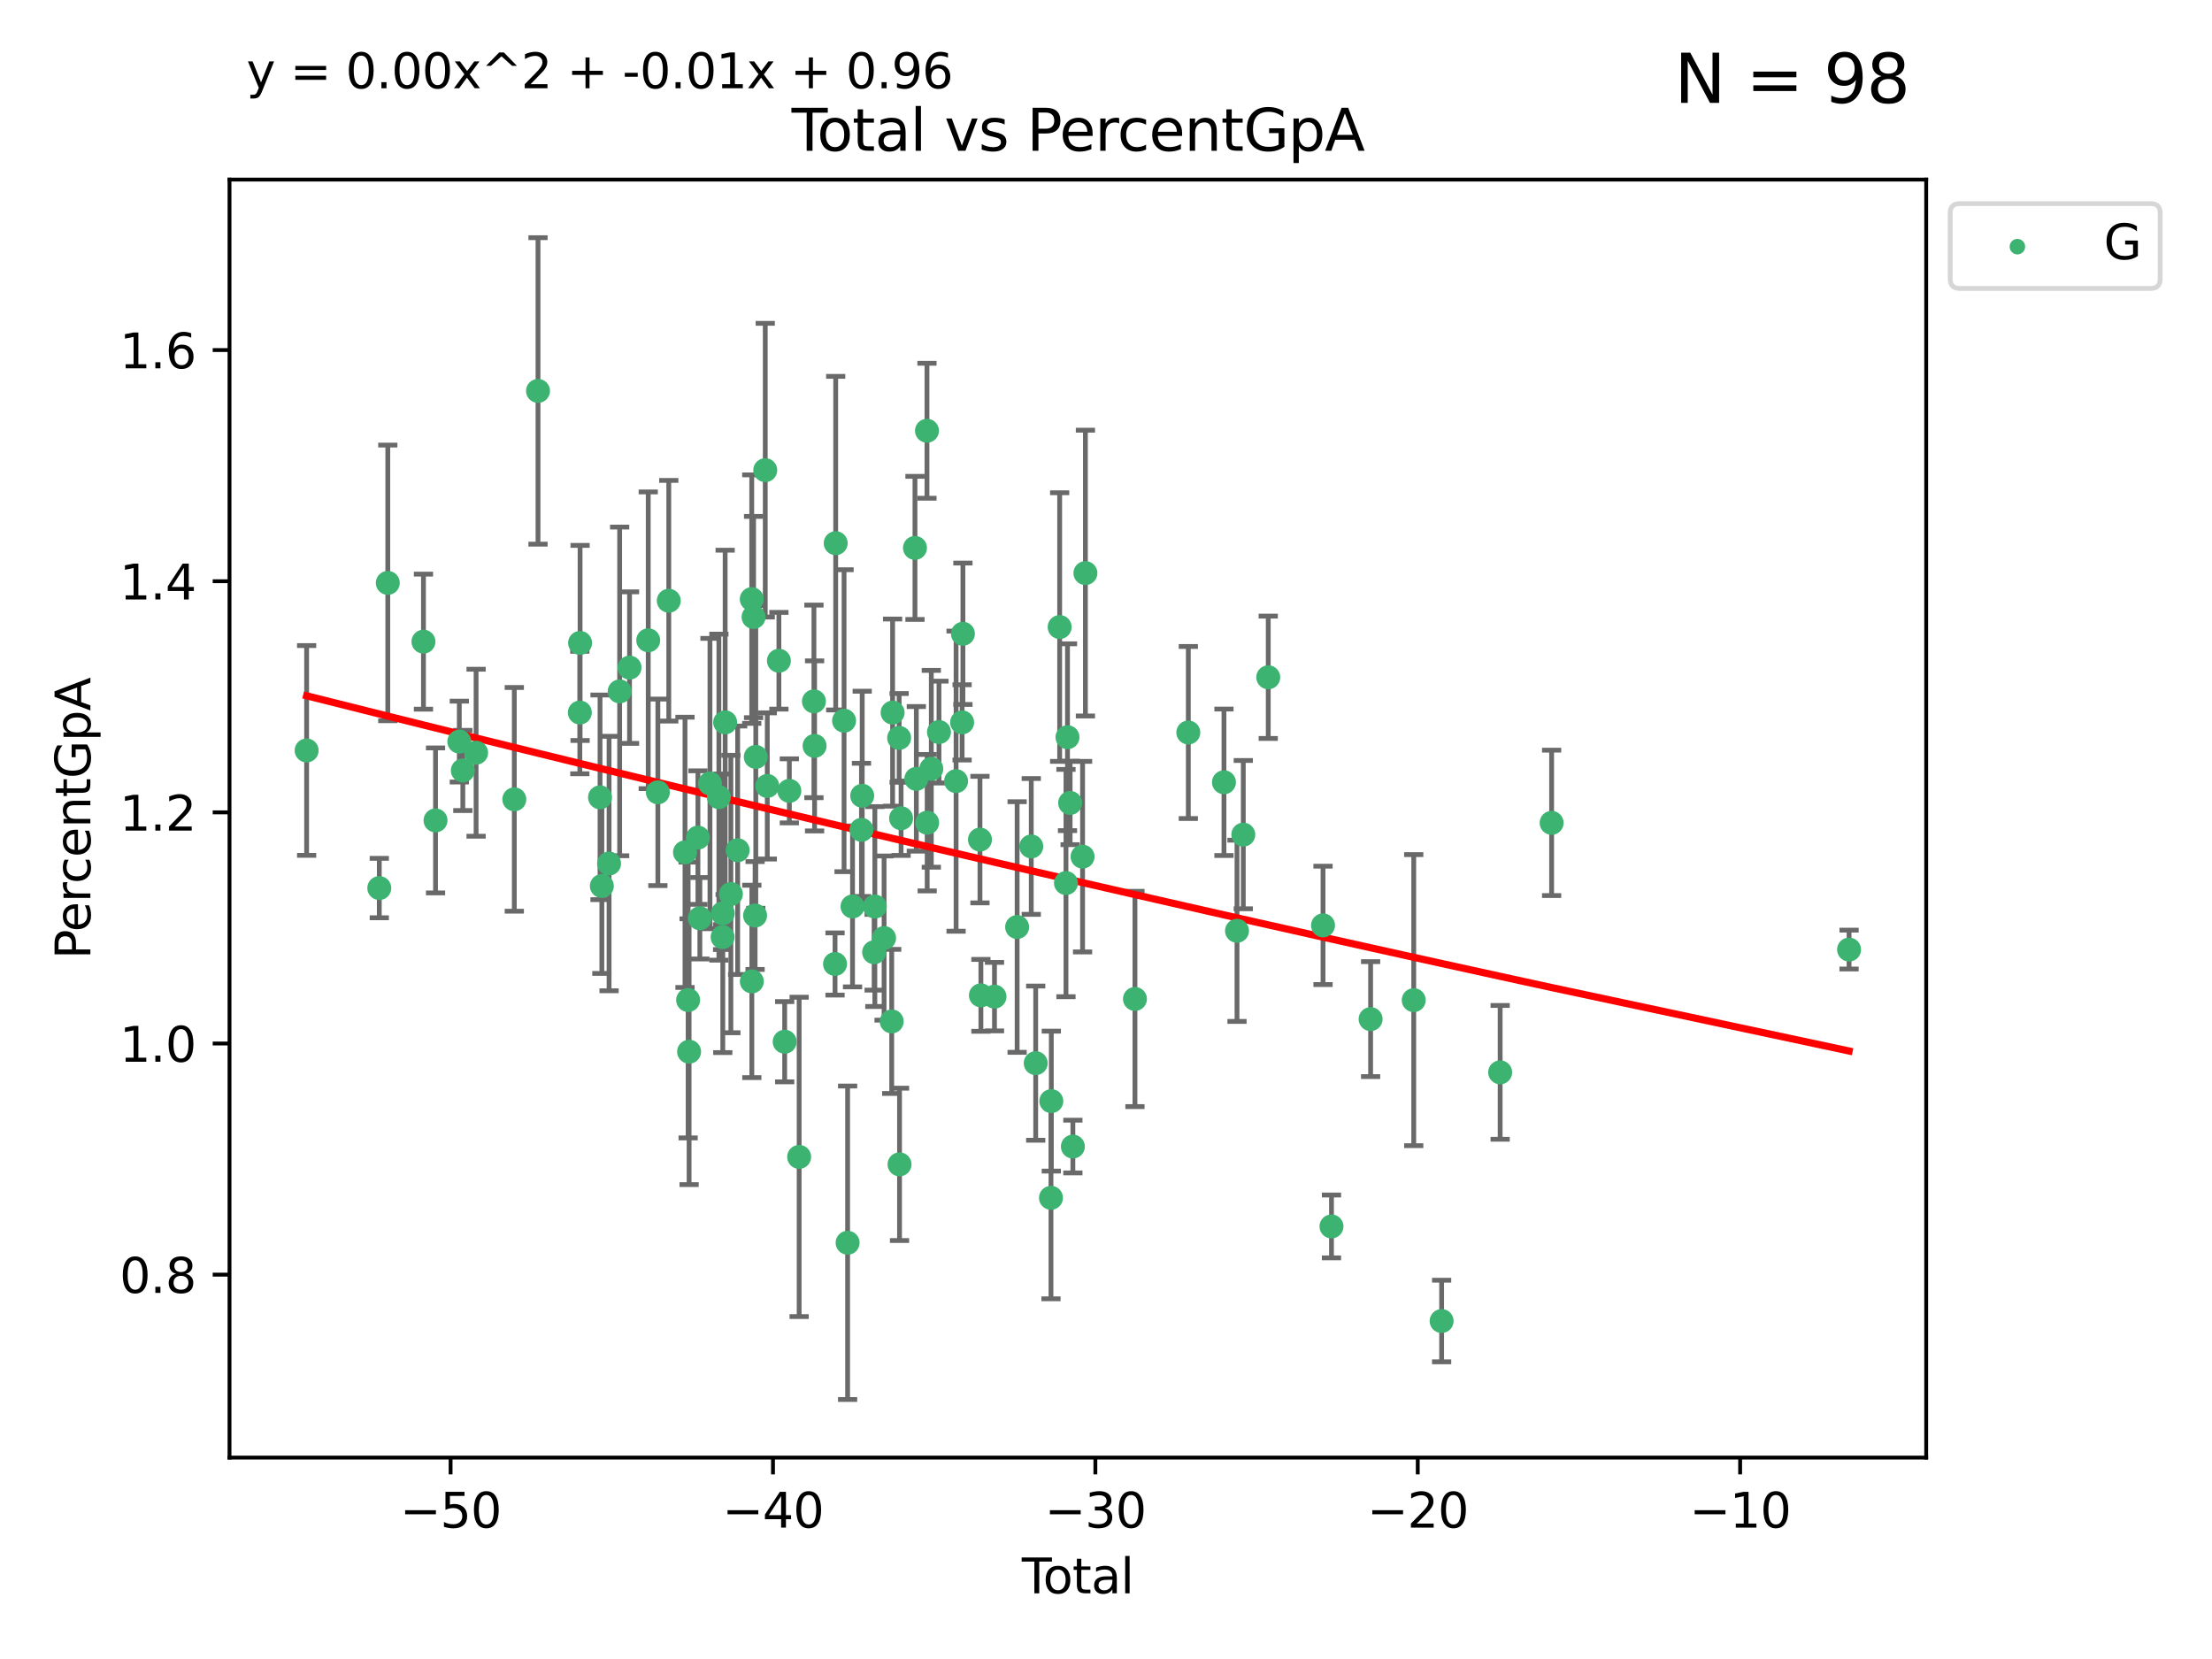 <?xml version="1.0" encoding="utf-8" standalone="no"?>
<!DOCTYPE svg PUBLIC "-//W3C//DTD SVG 1.1//EN"
  "http://www.w3.org/Graphics/SVG/1.1/DTD/svg11.dtd">
<svg xmlns:xlink="http://www.w3.org/1999/xlink" width="460.8pt" height="345.6pt" viewBox="0 0 460.8 345.6" xmlns="http://www.w3.org/2000/svg" version="1.1">
 <defs>
  <style type="text/css">*{stroke-linejoin: round; stroke-linecap: butt}</style>
 </defs>
 <g id="figure_1">
  <g id="patch_1">
   <path d="M 0 345.6 
L 460.8 345.6 
L 460.8 0 
L 0 0 
z
" style="fill: #ffffff"/>
  </g>
  <g id="axes_1">
   <g id="patch_2">
    <path d="M 47.81 303.64 
L 401.26 303.64 
L 401.26 37.411 
L 47.81 37.411 
z
" style="fill: #ffffff"/>
   </g>
   <g id="PathCollection_1">
    <defs>
     <path id="m42373d8c36" d="M 0 1.118 
C 0.297 1.118 0.581 1 0.791 0.791 
C 1 0.581 1.118 0.297 1.118 0 
C 1.118 -0.297 1 -0.581 0.791 -0.791 
C 0.581 -1 0.297 -1.118 0 -1.118 
C -0.297 -1.118 -0.581 -1 -0.791 -0.791 
C -1 -0.581 -1.118 -0.297 -1.118 0 
C -1.118 0.297 -1 0.581 -0.791 0.791 
C -0.581 1 -0.297 1.118 0 1.118 
z
" style="stroke: #3cb371"/>
    </defs>
    <g clip-path="url(#p684f938787)">
     <use xlink:href="#m42373d8c36" x="63.876" y="156.335" style="fill: #3cb371; stroke: #3cb371"/>
     <use xlink:href="#m42373d8c36" x="79.015" y="185" style="fill: #3cb371; stroke: #3cb371"/>
     <use xlink:href="#m42373d8c36" x="80.786" y="121.431" style="fill: #3cb371; stroke: #3cb371"/>
     <use xlink:href="#m42373d8c36" x="88.215" y="133.667" style="fill: #3cb371; stroke: #3cb371"/>
     <use xlink:href="#m42373d8c36" x="90.731" y="170.907" style="fill: #3cb371; stroke: #3cb371"/>
     <use xlink:href="#m42373d8c36" x="95.683" y="154.488" style="fill: #3cb371; stroke: #3cb371"/>
     <use xlink:href="#m42373d8c36" x="96.417" y="160.501" style="fill: #3cb371; stroke: #3cb371"/>
     <use xlink:href="#m42373d8c36" x="99.18" y="156.805" style="fill: #3cb371; stroke: #3cb371"/>
     <use xlink:href="#m42373d8c36" x="107.139" y="166.516" style="fill: #3cb371; stroke: #3cb371"/>
     <use xlink:href="#m42373d8c36" x="112.078" y="81.435" style="fill: #3cb371; stroke: #3cb371"/>
     <use xlink:href="#m42373d8c36" x="120.79" y="148.435" style="fill: #3cb371; stroke: #3cb371"/>
     <use xlink:href="#m42373d8c36" x="120.842" y="133.935" style="fill: #3cb371; stroke: #3cb371"/>
     <use xlink:href="#m42373d8c36" x="124.998" y="166.099" style="fill: #3cb371; stroke: #3cb371"/>
     <use xlink:href="#m42373d8c36" x="125.376" y="184.568" style="fill: #3cb371; stroke: #3cb371"/>
     <use xlink:href="#m42373d8c36" x="126.881" y="179.892" style="fill: #3cb371; stroke: #3cb371"/>
     <use xlink:href="#m42373d8c36" x="129.084" y="144.032" style="fill: #3cb371; stroke: #3cb371"/>
     <use xlink:href="#m42373d8c36" x="131.143" y="139.074" style="fill: #3cb371; stroke: #3cb371"/>
     <use xlink:href="#m42373d8c36" x="135.041" y="133.382" style="fill: #3cb371; stroke: #3cb371"/>
     <use xlink:href="#m42373d8c36" x="137.046" y="165.057" style="fill: #3cb371; stroke: #3cb371"/>
     <use xlink:href="#m42373d8c36" x="139.318" y="125.144" style="fill: #3cb371; stroke: #3cb371"/>
     <use xlink:href="#m42373d8c36" x="142.699" y="177.553" style="fill: #3cb371; stroke: #3cb371"/>
     <use xlink:href="#m42373d8c36" x="143.351" y="208.323" style="fill: #3cb371; stroke: #3cb371"/>
     <use xlink:href="#m42373d8c36" x="143.552" y="219.088" style="fill: #3cb371; stroke: #3cb371"/>
     <use xlink:href="#m42373d8c36" x="145.392" y="174.486" style="fill: #3cb371; stroke: #3cb371"/>
     <use xlink:href="#m42373d8c36" x="145.791" y="191.287" style="fill: #3cb371; stroke: #3cb371"/>
     <use xlink:href="#m42373d8c36" x="147.9" y="163.223" style="fill: #3cb371; stroke: #3cb371"/>
     <use xlink:href="#m42373d8c36" x="149.758" y="166.063" style="fill: #3cb371; stroke: #3cb371"/>
     <use xlink:href="#m42373d8c36" x="150.532" y="195.218" style="fill: #3cb371; stroke: #3cb371"/>
     <use xlink:href="#m42373d8c36" x="150.569" y="190.255" style="fill: #3cb371; stroke: #3cb371"/>
     <use xlink:href="#m42373d8c36" x="151.062" y="150.48" style="fill: #3cb371; stroke: #3cb371"/>
     <use xlink:href="#m42373d8c36" x="152.255" y="186.243" style="fill: #3cb371; stroke: #3cb371"/>
     <use xlink:href="#m42373d8c36" x="153.668" y="177.123" style="fill: #3cb371; stroke: #3cb371"/>
     <use xlink:href="#m42373d8c36" x="156.603" y="124.809" style="fill: #3cb371; stroke: #3cb371"/>
     <use xlink:href="#m42373d8c36" x="156.621" y="204.446" style="fill: #3cb371; stroke: #3cb371"/>
     <use xlink:href="#m42373d8c36" x="156.984" y="128.539" style="fill: #3cb371; stroke: #3cb371"/>
     <use xlink:href="#m42373d8c36" x="157.3" y="190.72" style="fill: #3cb371; stroke: #3cb371"/>
     <use xlink:href="#m42373d8c36" x="157.445" y="157.677" style="fill: #3cb371; stroke: #3cb371"/>
     <use xlink:href="#m42373d8c36" x="159.417" y="97.943" style="fill: #3cb371; stroke: #3cb371"/>
     <use xlink:href="#m42373d8c36" x="159.84" y="163.727" style="fill: #3cb371; stroke: #3cb371"/>
     <use xlink:href="#m42373d8c36" x="162.26" y="137.647" style="fill: #3cb371; stroke: #3cb371"/>
     <use xlink:href="#m42373d8c36" x="163.463" y="217.008" style="fill: #3cb371; stroke: #3cb371"/>
     <use xlink:href="#m42373d8c36" x="164.435" y="164.755" style="fill: #3cb371; stroke: #3cb371"/>
     <use xlink:href="#m42373d8c36" x="166.477" y="241.002" style="fill: #3cb371; stroke: #3cb371"/>
     <use xlink:href="#m42373d8c36" x="169.558" y="146.109" style="fill: #3cb371; stroke: #3cb371"/>
     <use xlink:href="#m42373d8c36" x="169.692" y="155.384" style="fill: #3cb371; stroke: #3cb371"/>
     <use xlink:href="#m42373d8c36" x="173.954" y="200.817" style="fill: #3cb371; stroke: #3cb371"/>
     <use xlink:href="#m42373d8c36" x="174.092" y="113.153" style="fill: #3cb371; stroke: #3cb371"/>
     <use xlink:href="#m42373d8c36" x="175.834" y="150.135" style="fill: #3cb371; stroke: #3cb371"/>
     <use xlink:href="#m42373d8c36" x="176.573" y="258.888" style="fill: #3cb371; stroke: #3cb371"/>
     <use xlink:href="#m42373d8c36" x="177.598" y="188.829" style="fill: #3cb371; stroke: #3cb371"/>
     <use xlink:href="#m42373d8c36" x="179.462" y="172.873" style="fill: #3cb371; stroke: #3cb371"/>
     <use xlink:href="#m42373d8c36" x="179.615" y="165.775" style="fill: #3cb371; stroke: #3cb371"/>
     <use xlink:href="#m42373d8c36" x="182.1" y="198.371" style="fill: #3cb371; stroke: #3cb371"/>
     <use xlink:href="#m42373d8c36" x="182.246" y="188.851" style="fill: #3cb371; stroke: #3cb371"/>
     <use xlink:href="#m42373d8c36" x="184.171" y="195.415" style="fill: #3cb371; stroke: #3cb371"/>
     <use xlink:href="#m42373d8c36" x="185.76" y="212.779" style="fill: #3cb371; stroke: #3cb371"/>
     <use xlink:href="#m42373d8c36" x="185.945" y="148.445" style="fill: #3cb371; stroke: #3cb371"/>
     <use xlink:href="#m42373d8c36" x="187.307" y="153.718" style="fill: #3cb371; stroke: #3cb371"/>
     <use xlink:href="#m42373d8c36" x="187.39" y="242.554" style="fill: #3cb371; stroke: #3cb371"/>
     <use xlink:href="#m42373d8c36" x="187.711" y="170.458" style="fill: #3cb371; stroke: #3cb371"/>
     <use xlink:href="#m42373d8c36" x="190.606" y="114.139" style="fill: #3cb371; stroke: #3cb371"/>
     <use xlink:href="#m42373d8c36" x="190.889" y="162.25" style="fill: #3cb371; stroke: #3cb371"/>
     <use xlink:href="#m42373d8c36" x="193.105" y="89.736" style="fill: #3cb371; stroke: #3cb371"/>
     <use xlink:href="#m42373d8c36" x="193.149" y="171.383" style="fill: #3cb371; stroke: #3cb371"/>
     <use xlink:href="#m42373d8c36" x="194.01" y="160.152" style="fill: #3cb371; stroke: #3cb371"/>
     <use xlink:href="#m42373d8c36" x="195.606" y="152.504" style="fill: #3cb371; stroke: #3cb371"/>
     <use xlink:href="#m42373d8c36" x="199.17" y="162.726" style="fill: #3cb371; stroke: #3cb371"/>
     <use xlink:href="#m42373d8c36" x="200.425" y="150.486" style="fill: #3cb371; stroke: #3cb371"/>
     <use xlink:href="#m42373d8c36" x="200.593" y="132.023" style="fill: #3cb371; stroke: #3cb371"/>
     <use xlink:href="#m42373d8c36" x="204.145" y="174.904" style="fill: #3cb371; stroke: #3cb371"/>
     <use xlink:href="#m42373d8c36" x="204.34" y="207.35" style="fill: #3cb371; stroke: #3cb371"/>
     <use xlink:href="#m42373d8c36" x="207.17" y="207.619" style="fill: #3cb371; stroke: #3cb371"/>
     <use xlink:href="#m42373d8c36" x="211.887" y="193.118" style="fill: #3cb371; stroke: #3cb371"/>
     <use xlink:href="#m42373d8c36" x="214.831" y="176.329" style="fill: #3cb371; stroke: #3cb371"/>
     <use xlink:href="#m42373d8c36" x="215.756" y="221.476" style="fill: #3cb371; stroke: #3cb371"/>
     <use xlink:href="#m42373d8c36" x="218.938" y="249.529" style="fill: #3cb371; stroke: #3cb371"/>
     <use xlink:href="#m42373d8c36" x="219.007" y="229.384" style="fill: #3cb371; stroke: #3cb371"/>
     <use xlink:href="#m42373d8c36" x="220.747" y="130.626" style="fill: #3cb371; stroke: #3cb371"/>
     <use xlink:href="#m42373d8c36" x="222.062" y="183.955" style="fill: #3cb371; stroke: #3cb371"/>
     <use xlink:href="#m42373d8c36" x="222.379" y="153.577" style="fill: #3cb371; stroke: #3cb371"/>
     <use xlink:href="#m42373d8c36" x="222.926" y="167.267" style="fill: #3cb371; stroke: #3cb371"/>
     <use xlink:href="#m42373d8c36" x="223.5" y="238.849" style="fill: #3cb371; stroke: #3cb371"/>
     <use xlink:href="#m42373d8c36" x="225.519" y="178.455" style="fill: #3cb371; stroke: #3cb371"/>
     <use xlink:href="#m42373d8c36" x="226.112" y="119.385" style="fill: #3cb371; stroke: #3cb371"/>
     <use xlink:href="#m42373d8c36" x="236.431" y="208.098" style="fill: #3cb371; stroke: #3cb371"/>
     <use xlink:href="#m42373d8c36" x="247.547" y="152.593" style="fill: #3cb371; stroke: #3cb371"/>
     <use xlink:href="#m42373d8c36" x="254.974" y="162.963" style="fill: #3cb371; stroke: #3cb371"/>
     <use xlink:href="#m42373d8c36" x="257.691" y="193.903" style="fill: #3cb371; stroke: #3cb371"/>
     <use xlink:href="#m42373d8c36" x="259.001" y="173.869" style="fill: #3cb371; stroke: #3cb371"/>
     <use xlink:href="#m42373d8c36" x="264.199" y="141.091" style="fill: #3cb371; stroke: #3cb371"/>
     <use xlink:href="#m42373d8c36" x="275.611" y="192.77" style="fill: #3cb371; stroke: #3cb371"/>
     <use xlink:href="#m42373d8c36" x="277.373" y="255.489" style="fill: #3cb371; stroke: #3cb371"/>
     <use xlink:href="#m42373d8c36" x="285.523" y="212.297" style="fill: #3cb371; stroke: #3cb371"/>
     <use xlink:href="#m42373d8c36" x="294.507" y="208.347" style="fill: #3cb371; stroke: #3cb371"/>
     <use xlink:href="#m42373d8c36" x="300.317" y="275.194" style="fill: #3cb371; stroke: #3cb371"/>
     <use xlink:href="#m42373d8c36" x="312.509" y="223.391" style="fill: #3cb371; stroke: #3cb371"/>
     <use xlink:href="#m42373d8c36" x="323.232" y="171.416" style="fill: #3cb371; stroke: #3cb371"/>
     <use xlink:href="#m42373d8c36" x="385.194" y="197.813" style="fill: #3cb371; stroke: #3cb371"/>
    </g>
   </g>
   <g id="matplotlib.axis_1">
    <g id="xtick_1">
     <g id="line2d_1">
      <defs>
       <path id="mb2f50c6591" d="M 0 0 
L 0 3.5 
" style="stroke: #000000; stroke-width: 0.8"/>
      </defs>
      <g>
       <use xlink:href="#mb2f50c6591" x="93.867" y="303.64" style="stroke: #000000; stroke-width: 0.8"/>
      </g>
     </g>
     <g id="text_1">
      <!-- −50 -->
      <g transform="translate(83.315 318.238)scale(0.1 -0.1)">
       <defs>
        <path id="DejaVuSans-2212" d="M 678 2272 
L 4684 2272 
L 4684 1741 
L 678 1741 
L 678 2272 
z
" transform="scale(0.016)"/>
        <path id="DejaVuSans-35" d="M 691 4666 
L 3169 4666 
L 3169 4134 
L 1269 4134 
L 1269 2991 
Q 1406 3038 1543 3061 
Q 1681 3084 1819 3084 
Q 2600 3084 3056 2656 
Q 3513 2228 3513 1497 
Q 3513 744 3044 326 
Q 2575 -91 1722 -91 
Q 1428 -91 1123 -41 
Q 819 9 494 109 
L 494 744 
Q 775 591 1075 516 
Q 1375 441 1709 441 
Q 2250 441 2565 725 
Q 2881 1009 2881 1497 
Q 2881 1984 2565 2268 
Q 2250 2553 1709 2553 
Q 1456 2553 1204 2497 
Q 953 2441 691 2322 
L 691 4666 
z
" transform="scale(0.016)"/>
        <path id="DejaVuSans-30" d="M 2034 4250 
Q 1547 4250 1301 3770 
Q 1056 3291 1056 2328 
Q 1056 1369 1301 889 
Q 1547 409 2034 409 
Q 2525 409 2770 889 
Q 3016 1369 3016 2328 
Q 3016 3291 2770 3770 
Q 2525 4250 2034 4250 
z
M 2034 4750 
Q 2819 4750 3233 4129 
Q 3647 3509 3647 2328 
Q 3647 1150 3233 529 
Q 2819 -91 2034 -91 
Q 1250 -91 836 529 
Q 422 1150 422 2328 
Q 422 3509 836 4129 
Q 1250 4750 2034 4750 
z
" transform="scale(0.016)"/>
       </defs>
       <use xlink:href="#DejaVuSans-2212"/>
       <use xlink:href="#DejaVuSans-35" x="83.789"/>
       <use xlink:href="#DejaVuSans-30" x="147.412"/>
      </g>
     </g>
    </g>
    <g id="xtick_2">
     <g id="line2d_2">
      <g>
       <use xlink:href="#mb2f50c6591" x="161.026" y="303.64" style="stroke: #000000; stroke-width: 0.8"/>
      </g>
     </g>
     <g id="text_2">
      <!-- −40 -->
      <g transform="translate(150.473 318.238)scale(0.1 -0.1)">
       <defs>
        <path id="DejaVuSans-34" d="M 2419 4116 
L 825 1625 
L 2419 1625 
L 2419 4116 
z
M 2253 4666 
L 3047 4666 
L 3047 1625 
L 3713 1625 
L 3713 1100 
L 3047 1100 
L 3047 0 
L 2419 0 
L 2419 1100 
L 313 1100 
L 313 1709 
L 2253 4666 
z
" transform="scale(0.016)"/>
       </defs>
       <use xlink:href="#DejaVuSans-2212"/>
       <use xlink:href="#DejaVuSans-34" x="83.789"/>
       <use xlink:href="#DejaVuSans-30" x="147.412"/>
      </g>
     </g>
    </g>
    <g id="xtick_3">
     <g id="line2d_3">
      <g>
       <use xlink:href="#mb2f50c6591" x="228.184" y="303.64" style="stroke: #000000; stroke-width: 0.8"/>
      </g>
     </g>
     <g id="text_3">
      <!-- −30 -->
      <g transform="translate(217.632 318.238)scale(0.1 -0.1)">
       <defs>
        <path id="DejaVuSans-33" d="M 2597 2516 
Q 3050 2419 3304 2112 
Q 3559 1806 3559 1356 
Q 3559 666 3084 287 
Q 2609 -91 1734 -91 
Q 1441 -91 1130 -33 
Q 819 25 488 141 
L 488 750 
Q 750 597 1062 519 
Q 1375 441 1716 441 
Q 2309 441 2620 675 
Q 2931 909 2931 1356 
Q 2931 1769 2642 2001 
Q 2353 2234 1838 2234 
L 1294 2234 
L 1294 2753 
L 1863 2753 
Q 2328 2753 2575 2939 
Q 2822 3125 2822 3475 
Q 2822 3834 2567 4026 
Q 2313 4219 1838 4219 
Q 1578 4219 1281 4162 
Q 984 4106 628 3988 
L 628 4550 
Q 988 4650 1302 4700 
Q 1616 4750 1894 4750 
Q 2613 4750 3031 4423 
Q 3450 4097 3450 3541 
Q 3450 3153 3228 2886 
Q 3006 2619 2597 2516 
z
" transform="scale(0.016)"/>
       </defs>
       <use xlink:href="#DejaVuSans-2212"/>
       <use xlink:href="#DejaVuSans-33" x="83.789"/>
       <use xlink:href="#DejaVuSans-30" x="147.412"/>
      </g>
     </g>
    </g>
    <g id="xtick_4">
     <g id="line2d_4">
      <g>
       <use xlink:href="#mb2f50c6591" x="295.343" y="303.64" style="stroke: #000000; stroke-width: 0.8"/>
      </g>
     </g>
     <g id="text_4">
      <!-- −20 -->
      <g transform="translate(284.79 318.238)scale(0.1 -0.1)">
       <defs>
        <path id="DejaVuSans-32" d="M 1228 531 
L 3431 531 
L 3431 0 
L 469 0 
L 469 531 
Q 828 903 1448 1529 
Q 2069 2156 2228 2338 
Q 2531 2678 2651 2914 
Q 2772 3150 2772 3378 
Q 2772 3750 2511 3984 
Q 2250 4219 1831 4219 
Q 1534 4219 1204 4116 
Q 875 4013 500 3803 
L 500 4441 
Q 881 4594 1212 4672 
Q 1544 4750 1819 4750 
Q 2544 4750 2975 4387 
Q 3406 4025 3406 3419 
Q 3406 3131 3298 2873 
Q 3191 2616 2906 2266 
Q 2828 2175 2409 1742 
Q 1991 1309 1228 531 
z
" transform="scale(0.016)"/>
       </defs>
       <use xlink:href="#DejaVuSans-2212"/>
       <use xlink:href="#DejaVuSans-32" x="83.789"/>
       <use xlink:href="#DejaVuSans-30" x="147.412"/>
      </g>
     </g>
    </g>
    <g id="xtick_5">
     <g id="line2d_5">
      <g>
       <use xlink:href="#mb2f50c6591" x="362.501" y="303.64" style="stroke: #000000; stroke-width: 0.8"/>
      </g>
     </g>
     <g id="text_5">
      <!-- −10 -->
      <g transform="translate(351.949 318.238)scale(0.1 -0.1)">
       <defs>
        <path id="DejaVuSans-31" d="M 794 531 
L 1825 531 
L 1825 4091 
L 703 3866 
L 703 4441 
L 1819 4666 
L 2450 4666 
L 2450 531 
L 3481 531 
L 3481 0 
L 794 0 
L 794 531 
z
" transform="scale(0.016)"/>
       </defs>
       <use xlink:href="#DejaVuSans-2212"/>
       <use xlink:href="#DejaVuSans-31" x="83.789"/>
       <use xlink:href="#DejaVuSans-30" x="147.412"/>
      </g>
     </g>
    </g>
    <g id="text_6">
     <!-- Total -->
     <g transform="translate(212.858 331.917)scale(0.1 -0.1)">
      <defs>
       <path id="DejaVuSans-54" d="M -19 4666 
L 3928 4666 
L 3928 4134 
L 2272 4134 
L 2272 0 
L 1638 0 
L 1638 4134 
L -19 4134 
L -19 4666 
z
" transform="scale(0.016)"/>
       <path id="DejaVuSans-6f" d="M 1959 3097 
Q 1497 3097 1228 2736 
Q 959 2375 959 1747 
Q 959 1119 1226 758 
Q 1494 397 1959 397 
Q 2419 397 2687 759 
Q 2956 1122 2956 1747 
Q 2956 2369 2687 2733 
Q 2419 3097 1959 3097 
z
M 1959 3584 
Q 2709 3584 3137 3096 
Q 3566 2609 3566 1747 
Q 3566 888 3137 398 
Q 2709 -91 1959 -91 
Q 1206 -91 779 398 
Q 353 888 353 1747 
Q 353 2609 779 3096 
Q 1206 3584 1959 3584 
z
" transform="scale(0.016)"/>
       <path id="DejaVuSans-74" d="M 1172 4494 
L 1172 3500 
L 2356 3500 
L 2356 3053 
L 1172 3053 
L 1172 1153 
Q 1172 725 1289 603 
Q 1406 481 1766 481 
L 2356 481 
L 2356 0 
L 1766 0 
Q 1100 0 847 248 
Q 594 497 594 1153 
L 594 3053 
L 172 3053 
L 172 3500 
L 594 3500 
L 594 4494 
L 1172 4494 
z
" transform="scale(0.016)"/>
       <path id="DejaVuSans-61" d="M 2194 1759 
Q 1497 1759 1228 1600 
Q 959 1441 959 1056 
Q 959 750 1161 570 
Q 1363 391 1709 391 
Q 2188 391 2477 730 
Q 2766 1069 2766 1631 
L 2766 1759 
L 2194 1759 
z
M 3341 1997 
L 3341 0 
L 2766 0 
L 2766 531 
Q 2569 213 2275 61 
Q 1981 -91 1556 -91 
Q 1019 -91 701 211 
Q 384 513 384 1019 
Q 384 1609 779 1909 
Q 1175 2209 1959 2209 
L 2766 2209 
L 2766 2266 
Q 2766 2663 2505 2880 
Q 2244 3097 1772 3097 
Q 1472 3097 1187 3025 
Q 903 2953 641 2809 
L 641 3341 
Q 956 3463 1253 3523 
Q 1550 3584 1831 3584 
Q 2591 3584 2966 3190 
Q 3341 2797 3341 1997 
z
" transform="scale(0.016)"/>
       <path id="DejaVuSans-6c" d="M 603 4863 
L 1178 4863 
L 1178 0 
L 603 0 
L 603 4863 
z
" transform="scale(0.016)"/>
      </defs>
      <use xlink:href="#DejaVuSans-54"/>
      <use xlink:href="#DejaVuSans-6f" x="44.084"/>
      <use xlink:href="#DejaVuSans-74" x="105.266"/>
      <use xlink:href="#DejaVuSans-61" x="144.475"/>
      <use xlink:href="#DejaVuSans-6c" x="205.754"/>
     </g>
    </g>
   </g>
   <g id="matplotlib.axis_2">
    <g id="ytick_1">
     <g id="line2d_6">
      <defs>
       <path id="ma21af2f07a" d="M 0 0 
L -3.5 0 
" style="stroke: #000000; stroke-width: 0.8"/>
      </defs>
      <g>
       <use xlink:href="#ma21af2f07a" x="47.81" y="265.531" style="stroke: #000000; stroke-width: 0.8"/>
      </g>
     </g>
     <g id="text_7">
      <!-- 0.8 -->
      <g transform="translate(24.907 269.33)scale(0.1 -0.1)">
       <defs>
        <path id="DejaVuSans-2e" d="M 684 794 
L 1344 794 
L 1344 0 
L 684 0 
L 684 794 
z
" transform="scale(0.016)"/>
        <path id="DejaVuSans-38" d="M 2034 2216 
Q 1584 2216 1326 1975 
Q 1069 1734 1069 1313 
Q 1069 891 1326 650 
Q 1584 409 2034 409 
Q 2484 409 2743 651 
Q 3003 894 3003 1313 
Q 3003 1734 2745 1975 
Q 2488 2216 2034 2216 
z
M 1403 2484 
Q 997 2584 770 2862 
Q 544 3141 544 3541 
Q 544 4100 942 4425 
Q 1341 4750 2034 4750 
Q 2731 4750 3128 4425 
Q 3525 4100 3525 3541 
Q 3525 3141 3298 2862 
Q 3072 2584 2669 2484 
Q 3125 2378 3379 2068 
Q 3634 1759 3634 1313 
Q 3634 634 3220 271 
Q 2806 -91 2034 -91 
Q 1263 -91 848 271 
Q 434 634 434 1313 
Q 434 1759 690 2068 
Q 947 2378 1403 2484 
z
M 1172 3481 
Q 1172 3119 1398 2916 
Q 1625 2713 2034 2713 
Q 2441 2713 2670 2916 
Q 2900 3119 2900 3481 
Q 2900 3844 2670 4047 
Q 2441 4250 2034 4250 
Q 1625 4250 1398 4047 
Q 1172 3844 1172 3481 
z
" transform="scale(0.016)"/>
       </defs>
       <use xlink:href="#DejaVuSans-30"/>
       <use xlink:href="#DejaVuSans-2e" x="63.623"/>
       <use xlink:href="#DejaVuSans-38" x="95.41"/>
      </g>
     </g>
    </g>
    <g id="ytick_2">
     <g id="line2d_7">
      <g>
       <use xlink:href="#ma21af2f07a" x="47.81" y="217.38" style="stroke: #000000; stroke-width: 0.8"/>
      </g>
     </g>
     <g id="text_8">
      <!-- 1.0 -->
      <g transform="translate(24.907 221.18)scale(0.1 -0.1)">
       <use xlink:href="#DejaVuSans-31"/>
       <use xlink:href="#DejaVuSans-2e" x="63.623"/>
       <use xlink:href="#DejaVuSans-30" x="95.41"/>
      </g>
     </g>
    </g>
    <g id="ytick_3">
     <g id="line2d_8">
      <g>
       <use xlink:href="#ma21af2f07a" x="47.81" y="169.23" style="stroke: #000000; stroke-width: 0.8"/>
      </g>
     </g>
     <g id="text_9">
      <!-- 1.2 -->
      <g transform="translate(24.907 173.029)scale(0.1 -0.1)">
       <use xlink:href="#DejaVuSans-31"/>
       <use xlink:href="#DejaVuSans-2e" x="63.623"/>
       <use xlink:href="#DejaVuSans-32" x="95.41"/>
      </g>
     </g>
    </g>
    <g id="ytick_4">
     <g id="line2d_9">
      <g>
       <use xlink:href="#ma21af2f07a" x="47.81" y="121.079" style="stroke: #000000; stroke-width: 0.8"/>
      </g>
     </g>
     <g id="text_10">
      <!-- 1.4 -->
      <g transform="translate(24.907 124.878)scale(0.1 -0.1)">
       <use xlink:href="#DejaVuSans-31"/>
       <use xlink:href="#DejaVuSans-2e" x="63.623"/>
       <use xlink:href="#DejaVuSans-34" x="95.41"/>
      </g>
     </g>
    </g>
    <g id="ytick_5">
     <g id="line2d_10">
      <g>
       <use xlink:href="#ma21af2f07a" x="47.81" y="72.928" style="stroke: #000000; stroke-width: 0.8"/>
      </g>
     </g>
     <g id="text_11">
      <!-- 1.6 -->
      <g transform="translate(24.907 76.728)scale(0.1 -0.1)">
       <defs>
        <path id="DejaVuSans-36" d="M 2113 2584 
Q 1688 2584 1439 2293 
Q 1191 2003 1191 1497 
Q 1191 994 1439 701 
Q 1688 409 2113 409 
Q 2538 409 2786 701 
Q 3034 994 3034 1497 
Q 3034 2003 2786 2293 
Q 2538 2584 2113 2584 
z
M 3366 4563 
L 3366 3988 
Q 3128 4100 2886 4159 
Q 2644 4219 2406 4219 
Q 1781 4219 1451 3797 
Q 1122 3375 1075 2522 
Q 1259 2794 1537 2939 
Q 1816 3084 2150 3084 
Q 2853 3084 3261 2657 
Q 3669 2231 3669 1497 
Q 3669 778 3244 343 
Q 2819 -91 2113 -91 
Q 1303 -91 875 529 
Q 447 1150 447 2328 
Q 447 3434 972 4092 
Q 1497 4750 2381 4750 
Q 2619 4750 2861 4703 
Q 3103 4656 3366 4563 
z
" transform="scale(0.016)"/>
       </defs>
       <use xlink:href="#DejaVuSans-31"/>
       <use xlink:href="#DejaVuSans-2e" x="63.623"/>
       <use xlink:href="#DejaVuSans-36" x="95.41"/>
      </g>
     </g>
    </g>
    <g id="text_12">
     <!-- PercentGpA -->
     <g transform="translate(18.827 199.802)rotate(-90)scale(0.1 -0.1)">
      <defs>
       <path id="DejaVuSans-50" d="M 1259 4147 
L 1259 2394 
L 2053 2394 
Q 2494 2394 2734 2622 
Q 2975 2850 2975 3272 
Q 2975 3691 2734 3919 
Q 2494 4147 2053 4147 
L 1259 4147 
z
M 628 4666 
L 2053 4666 
Q 2838 4666 3239 4311 
Q 3641 3956 3641 3272 
Q 3641 2581 3239 2228 
Q 2838 1875 2053 1875 
L 1259 1875 
L 1259 0 
L 628 0 
L 628 4666 
z
" transform="scale(0.016)"/>
       <path id="DejaVuSans-65" d="M 3597 1894 
L 3597 1613 
L 953 1613 
Q 991 1019 1311 708 
Q 1631 397 2203 397 
Q 2534 397 2845 478 
Q 3156 559 3463 722 
L 3463 178 
Q 3153 47 2828 -22 
Q 2503 -91 2169 -91 
Q 1331 -91 842 396 
Q 353 884 353 1716 
Q 353 2575 817 3079 
Q 1281 3584 2069 3584 
Q 2775 3584 3186 3129 
Q 3597 2675 3597 1894 
z
M 3022 2063 
Q 3016 2534 2758 2815 
Q 2500 3097 2075 3097 
Q 1594 3097 1305 2825 
Q 1016 2553 972 2059 
L 3022 2063 
z
" transform="scale(0.016)"/>
       <path id="DejaVuSans-72" d="M 2631 2963 
Q 2534 3019 2420 3045 
Q 2306 3072 2169 3072 
Q 1681 3072 1420 2755 
Q 1159 2438 1159 1844 
L 1159 0 
L 581 0 
L 581 3500 
L 1159 3500 
L 1159 2956 
Q 1341 3275 1631 3429 
Q 1922 3584 2338 3584 
Q 2397 3584 2469 3576 
Q 2541 3569 2628 3553 
L 2631 2963 
z
" transform="scale(0.016)"/>
       <path id="DejaVuSans-63" d="M 3122 3366 
L 3122 2828 
Q 2878 2963 2633 3030 
Q 2388 3097 2138 3097 
Q 1578 3097 1268 2742 
Q 959 2388 959 1747 
Q 959 1106 1268 751 
Q 1578 397 2138 397 
Q 2388 397 2633 464 
Q 2878 531 3122 666 
L 3122 134 
Q 2881 22 2623 -34 
Q 2366 -91 2075 -91 
Q 1284 -91 818 406 
Q 353 903 353 1747 
Q 353 2603 823 3093 
Q 1294 3584 2113 3584 
Q 2378 3584 2631 3529 
Q 2884 3475 3122 3366 
z
" transform="scale(0.016)"/>
       <path id="DejaVuSans-6e" d="M 3513 2113 
L 3513 0 
L 2938 0 
L 2938 2094 
Q 2938 2591 2744 2837 
Q 2550 3084 2163 3084 
Q 1697 3084 1428 2787 
Q 1159 2491 1159 1978 
L 1159 0 
L 581 0 
L 581 3500 
L 1159 3500 
L 1159 2956 
Q 1366 3272 1645 3428 
Q 1925 3584 2291 3584 
Q 2894 3584 3203 3211 
Q 3513 2838 3513 2113 
z
" transform="scale(0.016)"/>
       <path id="DejaVuSans-47" d="M 3809 666 
L 3809 1919 
L 2778 1919 
L 2778 2438 
L 4434 2438 
L 4434 434 
Q 4069 175 3628 42 
Q 3188 -91 2688 -91 
Q 1594 -91 976 548 
Q 359 1188 359 2328 
Q 359 3472 976 4111 
Q 1594 4750 2688 4750 
Q 3144 4750 3555 4637 
Q 3966 4525 4313 4306 
L 4313 3634 
Q 3963 3931 3569 4081 
Q 3175 4231 2741 4231 
Q 1884 4231 1454 3753 
Q 1025 3275 1025 2328 
Q 1025 1384 1454 906 
Q 1884 428 2741 428 
Q 3075 428 3337 486 
Q 3600 544 3809 666 
z
" transform="scale(0.016)"/>
       <path id="DejaVuSans-70" d="M 1159 525 
L 1159 -1331 
L 581 -1331 
L 581 3500 
L 1159 3500 
L 1159 2969 
Q 1341 3281 1617 3432 
Q 1894 3584 2278 3584 
Q 2916 3584 3314 3078 
Q 3713 2572 3713 1747 
Q 3713 922 3314 415 
Q 2916 -91 2278 -91 
Q 1894 -91 1617 61 
Q 1341 213 1159 525 
z
M 3116 1747 
Q 3116 2381 2855 2742 
Q 2594 3103 2138 3103 
Q 1681 3103 1420 2742 
Q 1159 2381 1159 1747 
Q 1159 1113 1420 752 
Q 1681 391 2138 391 
Q 2594 391 2855 752 
Q 3116 1113 3116 1747 
z
" transform="scale(0.016)"/>
       <path id="DejaVuSans-41" d="M 2188 4044 
L 1331 1722 
L 3047 1722 
L 2188 4044 
z
M 1831 4666 
L 2547 4666 
L 4325 0 
L 3669 0 
L 3244 1197 
L 1141 1197 
L 716 0 
L 50 0 
L 1831 4666 
z
" transform="scale(0.016)"/>
      </defs>
      <use xlink:href="#DejaVuSans-50"/>
      <use xlink:href="#DejaVuSans-65" x="56.678"/>
      <use xlink:href="#DejaVuSans-72" x="118.201"/>
      <use xlink:href="#DejaVuSans-63" x="157.064"/>
      <use xlink:href="#DejaVuSans-65" x="212.045"/>
      <use xlink:href="#DejaVuSans-6e" x="273.568"/>
      <use xlink:href="#DejaVuSans-74" x="336.947"/>
      <use xlink:href="#DejaVuSans-47" x="376.156"/>
      <use xlink:href="#DejaVuSans-70" x="453.646"/>
      <use xlink:href="#DejaVuSans-41" x="517.123"/>
     </g>
    </g>
   </g>
   <g id="LineCollection_1">
    <path d="M 63.876 178.185 
L 63.876 134.484 
" clip-path="url(#p684f938787)" style="fill: none; stroke: #696969"/>
    <path d="M 79.015 191.187 
L 79.015 178.813 
" clip-path="url(#p684f938787)" style="fill: none; stroke: #696969"/>
    <path d="M 80.786 150.14 
L 80.786 92.722 
" clip-path="url(#p684f938787)" style="fill: none; stroke: #696969"/>
    <path d="M 88.215 147.733 
L 88.215 119.601 
" clip-path="url(#p684f938787)" style="fill: none; stroke: #696969"/>
    <path d="M 90.731 186.006 
L 90.731 155.807 
" clip-path="url(#p684f938787)" style="fill: none; stroke: #696969"/>
    <path d="M 95.683 162.912 
L 95.683 146.063 
" clip-path="url(#p684f938787)" style="fill: none; stroke: #696969"/>
    <path d="M 96.417 168.85 
L 96.417 152.152 
" clip-path="url(#p684f938787)" style="fill: none; stroke: #696969"/>
    <path d="M 99.18 174.2 
L 99.18 139.411 
" clip-path="url(#p684f938787)" style="fill: none; stroke: #696969"/>
    <path d="M 107.139 189.816 
L 107.139 143.216 
" clip-path="url(#p684f938787)" style="fill: none; stroke: #696969"/>
    <path d="M 112.078 113.357 
L 112.078 49.513 
" clip-path="url(#p684f938787)" style="fill: none; stroke: #696969"/>
    <path d="M 120.79 161.189 
L 120.79 135.681 
" clip-path="url(#p684f938787)" style="fill: none; stroke: #696969"/>
    <path d="M 120.842 154.257 
L 120.842 113.614 
" clip-path="url(#p684f938787)" style="fill: none; stroke: #696969"/>
    <path d="M 124.998 187.411 
L 124.998 144.786 
" clip-path="url(#p684f938787)" style="fill: none; stroke: #696969"/>
    <path d="M 125.376 202.782 
L 125.376 166.355 
" clip-path="url(#p684f938787)" style="fill: none; stroke: #696969"/>
    <path d="M 126.881 206.395 
L 126.881 153.388 
" clip-path="url(#p684f938787)" style="fill: none; stroke: #696969"/>
    <path d="M 129.084 178.266 
L 129.084 109.798 
" clip-path="url(#p684f938787)" style="fill: none; stroke: #696969"/>
    <path d="M 131.143 154.861 
L 131.143 123.288 
" clip-path="url(#p684f938787)" style="fill: none; stroke: #696969"/>
    <path d="M 135.041 164.287 
L 135.041 102.477 
" clip-path="url(#p684f938787)" style="fill: none; stroke: #696969"/>
    <path d="M 137.046 184.484 
L 137.046 145.629 
" clip-path="url(#p684f938787)" style="fill: none; stroke: #696969"/>
    <path d="M 139.318 150.21 
L 139.318 100.079 
" clip-path="url(#p684f938787)" style="fill: none; stroke: #696969"/>
    <path d="M 142.699 205.705 
L 142.699 149.4 
" clip-path="url(#p684f938787)" style="fill: none; stroke: #696969"/>
    <path d="M 143.351 237.049 
L 143.351 179.597 
" clip-path="url(#p684f938787)" style="fill: none; stroke: #696969"/>
    <path d="M 143.552 246.77 
L 143.552 191.406 
" clip-path="url(#p684f938787)" style="fill: none; stroke: #696969"/>
    <path d="M 145.392 188.397 
L 145.392 160.575 
" clip-path="url(#p684f938787)" style="fill: none; stroke: #696969"/>
    <path d="M 145.791 199.771 
L 145.791 182.802 
" clip-path="url(#p684f938787)" style="fill: none; stroke: #696969"/>
    <path d="M 147.9 193.461 
L 147.9 132.986 
" clip-path="url(#p684f938787)" style="fill: none; stroke: #696969"/>
    <path d="M 149.758 200.022 
L 149.758 132.105 
" clip-path="url(#p684f938787)" style="fill: none; stroke: #696969"/>
    <path d="M 150.532 197.809 
L 150.532 192.627 
" clip-path="url(#p684f938787)" style="fill: none; stroke: #696969"/>
    <path d="M 150.569 219.275 
L 150.569 161.235 
" clip-path="url(#p684f938787)" style="fill: none; stroke: #696969"/>
    <path d="M 151.062 186.346 
L 151.062 114.615 
" clip-path="url(#p684f938787)" style="fill: none; stroke: #696969"/>
    <path d="M 152.255 215.138 
L 152.255 157.348 
" clip-path="url(#p684f938787)" style="fill: none; stroke: #696969"/>
    <path d="M 153.668 203.001 
L 153.668 151.245 
" clip-path="url(#p684f938787)" style="fill: none; stroke: #696969"/>
    <path d="M 156.603 150.694 
L 156.603 98.924 
" clip-path="url(#p684f938787)" style="fill: none; stroke: #696969"/>
    <path d="M 156.621 224.485 
L 156.621 184.406 
" clip-path="url(#p684f938787)" style="fill: none; stroke: #696969"/>
    <path d="M 156.984 149.498 
L 156.984 107.579 
" clip-path="url(#p684f938787)" style="fill: none; stroke: #696969"/>
    <path d="M 157.3 201.952 
L 157.3 179.488 
" clip-path="url(#p684f938787)" style="fill: none; stroke: #696969"/>
    <path d="M 157.445 189.209 
L 157.445 126.145 
" clip-path="url(#p684f938787)" style="fill: none; stroke: #696969"/>
    <path d="M 159.417 128.531 
L 159.417 67.356 
" clip-path="url(#p684f938787)" style="fill: none; stroke: #696969"/>
    <path d="M 159.84 178.952 
L 159.84 148.502 
" clip-path="url(#p684f938787)" style="fill: none; stroke: #696969"/>
    <path d="M 162.26 147.721 
L 162.26 127.573 
" clip-path="url(#p684f938787)" style="fill: none; stroke: #696969"/>
    <path d="M 163.463 225.365 
L 163.463 208.651 
" clip-path="url(#p684f938787)" style="fill: none; stroke: #696969"/>
    <path d="M 164.435 171.427 
L 164.435 158.082 
" clip-path="url(#p684f938787)" style="fill: none; stroke: #696969"/>
    <path d="M 166.477 274.264 
L 166.477 207.74 
" clip-path="url(#p684f938787)" style="fill: none; stroke: #696969"/>
    <path d="M 169.558 166.169 
L 169.558 126.049 
" clip-path="url(#p684f938787)" style="fill: none; stroke: #696969"/>
    <path d="M 169.692 173.101 
L 169.692 137.668 
" clip-path="url(#p684f938787)" style="fill: none; stroke: #696969"/>
    <path d="M 173.954 207.296 
L 173.954 194.339 
" clip-path="url(#p684f938787)" style="fill: none; stroke: #696969"/>
    <path d="M 174.092 147.898 
L 174.092 78.407 
" clip-path="url(#p684f938787)" style="fill: none; stroke: #696969"/>
    <path d="M 175.834 181.587 
L 175.834 118.682 
" clip-path="url(#p684f938787)" style="fill: none; stroke: #696969"/>
    <path d="M 176.573 291.539 
L 176.573 226.237 
" clip-path="url(#p684f938787)" style="fill: none; stroke: #696969"/>
    <path d="M 177.598 205.588 
L 177.598 172.069 
" clip-path="url(#p684f938787)" style="fill: none; stroke: #696969"/>
    <path d="M 179.462 186.744 
L 179.462 159.002 
" clip-path="url(#p684f938787)" style="fill: none; stroke: #696969"/>
    <path d="M 179.615 187.557 
L 179.615 143.992 
" clip-path="url(#p684f938787)" style="fill: none; stroke: #696969"/>
    <path d="M 182.1 206.258 
L 182.1 190.484 
" clip-path="url(#p684f938787)" style="fill: none; stroke: #696969"/>
    <path d="M 182.246 209.669 
L 182.246 168.033 
" clip-path="url(#p684f938787)" style="fill: none; stroke: #696969"/>
    <path d="M 184.171 212.516 
L 184.171 178.314 
" clip-path="url(#p684f938787)" style="fill: none; stroke: #696969"/>
    <path d="M 185.76 227.788 
L 185.76 197.77 
" clip-path="url(#p684f938787)" style="fill: none; stroke: #696969"/>
    <path d="M 185.945 167.935 
L 185.945 128.955 
" clip-path="url(#p684f938787)" style="fill: none; stroke: #696969"/>
    <path d="M 187.307 162.955 
L 187.307 144.48 
" clip-path="url(#p684f938787)" style="fill: none; stroke: #696969"/>
    <path d="M 187.39 258.419 
L 187.39 226.69 
" clip-path="url(#p684f938787)" style="fill: none; stroke: #696969"/>
    <path d="M 187.711 178.199 
L 187.711 162.717 
" clip-path="url(#p684f938787)" style="fill: none; stroke: #696969"/>
    <path d="M 190.606 129.046 
L 190.606 99.233 
" clip-path="url(#p684f938787)" style="fill: none; stroke: #696969"/>
    <path d="M 190.889 177.314 
L 190.889 147.187 
" clip-path="url(#p684f938787)" style="fill: none; stroke: #696969"/>
    <path d="M 193.105 103.794 
L 193.105 75.678 
" clip-path="url(#p684f938787)" style="fill: none; stroke: #696969"/>
    <path d="M 193.149 185.596 
L 193.149 157.17 
" clip-path="url(#p684f938787)" style="fill: none; stroke: #696969"/>
    <path d="M 194.01 180.649 
L 194.01 139.655 
" clip-path="url(#p684f938787)" style="fill: none; stroke: #696969"/>
    <path d="M 195.606 163.112 
L 195.606 141.896 
" clip-path="url(#p684f938787)" style="fill: none; stroke: #696969"/>
    <path d="M 199.17 193.992 
L 199.17 131.459 
" clip-path="url(#p684f938787)" style="fill: none; stroke: #696969"/>
    <path d="M 200.425 158.329 
L 200.425 142.643 
" clip-path="url(#p684f938787)" style="fill: none; stroke: #696969"/>
    <path d="M 200.593 146.749 
L 200.593 117.296 
" clip-path="url(#p684f938787)" style="fill: none; stroke: #696969"/>
    <path d="M 204.145 188.084 
L 204.145 161.724 
" clip-path="url(#p684f938787)" style="fill: none; stroke: #696969"/>
    <path d="M 204.34 214.835 
L 204.34 199.864 
" clip-path="url(#p684f938787)" style="fill: none; stroke: #696969"/>
    <path d="M 207.17 214.755 
L 207.17 200.482 
" clip-path="url(#p684f938787)" style="fill: none; stroke: #696969"/>
    <path d="M 211.887 219.22 
L 211.887 167.016 
" clip-path="url(#p684f938787)" style="fill: none; stroke: #696969"/>
    <path d="M 214.831 190.478 
L 214.831 162.181 
" clip-path="url(#p684f938787)" style="fill: none; stroke: #696969"/>
    <path d="M 215.756 237.536 
L 215.756 205.415 
" clip-path="url(#p684f938787)" style="fill: none; stroke: #696969"/>
    <path d="M 218.938 270.563 
L 218.938 228.496 
" clip-path="url(#p684f938787)" style="fill: none; stroke: #696969"/>
    <path d="M 219.007 243.961 
L 219.007 214.806 
" clip-path="url(#p684f938787)" style="fill: none; stroke: #696969"/>
    <path d="M 220.747 158.607 
L 220.747 102.646 
" clip-path="url(#p684f938787)" style="fill: none; stroke: #696969"/>
    <path d="M 222.062 207.632 
L 222.062 160.278 
" clip-path="url(#p684f938787)" style="fill: none; stroke: #696969"/>
    <path d="M 222.379 173.035 
L 222.379 134.119 
" clip-path="url(#p684f938787)" style="fill: none; stroke: #696969"/>
    <path d="M 222.926 175.96 
L 222.926 158.575 
" clip-path="url(#p684f938787)" style="fill: none; stroke: #696969"/>
    <path d="M 223.5 244.341 
L 223.5 233.356 
" clip-path="url(#p684f938787)" style="fill: none; stroke: #696969"/>
    <path d="M 225.519 198.305 
L 225.519 158.605 
" clip-path="url(#p684f938787)" style="fill: none; stroke: #696969"/>
    <path d="M 226.112 149.153 
L 226.112 89.617 
" clip-path="url(#p684f938787)" style="fill: none; stroke: #696969"/>
    <path d="M 236.431 230.521 
L 236.431 185.674 
" clip-path="url(#p684f938787)" style="fill: none; stroke: #696969"/>
    <path d="M 247.547 170.517 
L 247.547 134.669 
" clip-path="url(#p684f938787)" style="fill: none; stroke: #696969"/>
    <path d="M 254.974 178.218 
L 254.974 147.708 
" clip-path="url(#p684f938787)" style="fill: none; stroke: #696969"/>
    <path d="M 257.691 212.779 
L 257.691 175.027 
" clip-path="url(#p684f938787)" style="fill: none; stroke: #696969"/>
    <path d="M 259.001 189.318 
L 259.001 158.42 
" clip-path="url(#p684f938787)" style="fill: none; stroke: #696969"/>
    <path d="M 264.199 153.835 
L 264.199 128.347 
" clip-path="url(#p684f938787)" style="fill: none; stroke: #696969"/>
    <path d="M 275.611 205.101 
L 275.611 180.439 
" clip-path="url(#p684f938787)" style="fill: none; stroke: #696969"/>
    <path d="M 277.373 262.037 
L 277.373 248.941 
" clip-path="url(#p684f938787)" style="fill: none; stroke: #696969"/>
    <path d="M 285.523 224.274 
L 285.523 200.321 
" clip-path="url(#p684f938787)" style="fill: none; stroke: #696969"/>
    <path d="M 294.507 238.664 
L 294.507 178.03 
" clip-path="url(#p684f938787)" style="fill: none; stroke: #696969"/>
    <path d="M 300.317 283.693 
L 300.317 266.695 
" clip-path="url(#p684f938787)" style="fill: none; stroke: #696969"/>
    <path d="M 312.509 237.324 
L 312.509 209.457 
" clip-path="url(#p684f938787)" style="fill: none; stroke: #696969"/>
    <path d="M 323.232 186.56 
L 323.232 156.272 
" clip-path="url(#p684f938787)" style="fill: none; stroke: #696969"/>
    <path d="M 385.194 201.864 
L 385.194 193.761 
" clip-path="url(#p684f938787)" style="fill: none; stroke: #696969"/>
   </g>
   <g id="line2d_11">
    <defs>
     <path id="m588f0cb002" d="M 2 0 
L -2 -0 
" style="stroke: #696969"/>
    </defs>
    <g clip-path="url(#p684f938787)">
     <use xlink:href="#m588f0cb002" x="63.876" y="178.185" style="fill: #696969; stroke: #696969"/>
     <use xlink:href="#m588f0cb002" x="79.015" y="191.187" style="fill: #696969; stroke: #696969"/>
     <use xlink:href="#m588f0cb002" x="80.786" y="150.14" style="fill: #696969; stroke: #696969"/>
     <use xlink:href="#m588f0cb002" x="88.215" y="147.733" style="fill: #696969; stroke: #696969"/>
     <use xlink:href="#m588f0cb002" x="90.731" y="186.006" style="fill: #696969; stroke: #696969"/>
     <use xlink:href="#m588f0cb002" x="95.683" y="162.912" style="fill: #696969; stroke: #696969"/>
     <use xlink:href="#m588f0cb002" x="96.417" y="168.85" style="fill: #696969; stroke: #696969"/>
     <use xlink:href="#m588f0cb002" x="99.18" y="174.2" style="fill: #696969; stroke: #696969"/>
     <use xlink:href="#m588f0cb002" x="107.139" y="189.816" style="fill: #696969; stroke: #696969"/>
     <use xlink:href="#m588f0cb002" x="112.078" y="113.357" style="fill: #696969; stroke: #696969"/>
     <use xlink:href="#m588f0cb002" x="120.79" y="161.189" style="fill: #696969; stroke: #696969"/>
     <use xlink:href="#m588f0cb002" x="120.842" y="154.257" style="fill: #696969; stroke: #696969"/>
     <use xlink:href="#m588f0cb002" x="124.998" y="187.411" style="fill: #696969; stroke: #696969"/>
     <use xlink:href="#m588f0cb002" x="125.376" y="202.782" style="fill: #696969; stroke: #696969"/>
     <use xlink:href="#m588f0cb002" x="126.881" y="206.395" style="fill: #696969; stroke: #696969"/>
     <use xlink:href="#m588f0cb002" x="129.084" y="178.266" style="fill: #696969; stroke: #696969"/>
     <use xlink:href="#m588f0cb002" x="131.143" y="154.861" style="fill: #696969; stroke: #696969"/>
     <use xlink:href="#m588f0cb002" x="135.041" y="164.287" style="fill: #696969; stroke: #696969"/>
     <use xlink:href="#m588f0cb002" x="137.046" y="184.484" style="fill: #696969; stroke: #696969"/>
     <use xlink:href="#m588f0cb002" x="139.318" y="150.21" style="fill: #696969; stroke: #696969"/>
     <use xlink:href="#m588f0cb002" x="142.699" y="205.705" style="fill: #696969; stroke: #696969"/>
     <use xlink:href="#m588f0cb002" x="143.351" y="237.049" style="fill: #696969; stroke: #696969"/>
     <use xlink:href="#m588f0cb002" x="143.552" y="246.77" style="fill: #696969; stroke: #696969"/>
     <use xlink:href="#m588f0cb002" x="145.392" y="188.397" style="fill: #696969; stroke: #696969"/>
     <use xlink:href="#m588f0cb002" x="145.791" y="199.771" style="fill: #696969; stroke: #696969"/>
     <use xlink:href="#m588f0cb002" x="147.9" y="193.461" style="fill: #696969; stroke: #696969"/>
     <use xlink:href="#m588f0cb002" x="149.758" y="200.022" style="fill: #696969; stroke: #696969"/>
     <use xlink:href="#m588f0cb002" x="150.532" y="197.809" style="fill: #696969; stroke: #696969"/>
     <use xlink:href="#m588f0cb002" x="150.569" y="219.275" style="fill: #696969; stroke: #696969"/>
     <use xlink:href="#m588f0cb002" x="151.062" y="186.346" style="fill: #696969; stroke: #696969"/>
     <use xlink:href="#m588f0cb002" x="152.255" y="215.138" style="fill: #696969; stroke: #696969"/>
     <use xlink:href="#m588f0cb002" x="153.668" y="203.001" style="fill: #696969; stroke: #696969"/>
     <use xlink:href="#m588f0cb002" x="156.603" y="150.694" style="fill: #696969; stroke: #696969"/>
     <use xlink:href="#m588f0cb002" x="156.621" y="224.485" style="fill: #696969; stroke: #696969"/>
     <use xlink:href="#m588f0cb002" x="156.984" y="149.498" style="fill: #696969; stroke: #696969"/>
     <use xlink:href="#m588f0cb002" x="157.3" y="201.952" style="fill: #696969; stroke: #696969"/>
     <use xlink:href="#m588f0cb002" x="157.445" y="189.209" style="fill: #696969; stroke: #696969"/>
     <use xlink:href="#m588f0cb002" x="159.417" y="128.531" style="fill: #696969; stroke: #696969"/>
     <use xlink:href="#m588f0cb002" x="159.84" y="178.952" style="fill: #696969; stroke: #696969"/>
     <use xlink:href="#m588f0cb002" x="162.26" y="147.721" style="fill: #696969; stroke: #696969"/>
     <use xlink:href="#m588f0cb002" x="163.463" y="225.365" style="fill: #696969; stroke: #696969"/>
     <use xlink:href="#m588f0cb002" x="164.435" y="171.427" style="fill: #696969; stroke: #696969"/>
     <use xlink:href="#m588f0cb002" x="166.477" y="274.264" style="fill: #696969; stroke: #696969"/>
     <use xlink:href="#m588f0cb002" x="169.558" y="166.169" style="fill: #696969; stroke: #696969"/>
     <use xlink:href="#m588f0cb002" x="169.692" y="173.101" style="fill: #696969; stroke: #696969"/>
     <use xlink:href="#m588f0cb002" x="173.954" y="207.296" style="fill: #696969; stroke: #696969"/>
     <use xlink:href="#m588f0cb002" x="174.092" y="147.898" style="fill: #696969; stroke: #696969"/>
     <use xlink:href="#m588f0cb002" x="175.834" y="181.587" style="fill: #696969; stroke: #696969"/>
     <use xlink:href="#m588f0cb002" x="176.573" y="291.539" style="fill: #696969; stroke: #696969"/>
     <use xlink:href="#m588f0cb002" x="177.598" y="205.588" style="fill: #696969; stroke: #696969"/>
     <use xlink:href="#m588f0cb002" x="179.462" y="186.744" style="fill: #696969; stroke: #696969"/>
     <use xlink:href="#m588f0cb002" x="179.615" y="187.557" style="fill: #696969; stroke: #696969"/>
     <use xlink:href="#m588f0cb002" x="182.1" y="206.258" style="fill: #696969; stroke: #696969"/>
     <use xlink:href="#m588f0cb002" x="182.246" y="209.669" style="fill: #696969; stroke: #696969"/>
     <use xlink:href="#m588f0cb002" x="184.171" y="212.516" style="fill: #696969; stroke: #696969"/>
     <use xlink:href="#m588f0cb002" x="185.76" y="227.788" style="fill: #696969; stroke: #696969"/>
     <use xlink:href="#m588f0cb002" x="185.945" y="167.935" style="fill: #696969; stroke: #696969"/>
     <use xlink:href="#m588f0cb002" x="187.307" y="162.955" style="fill: #696969; stroke: #696969"/>
     <use xlink:href="#m588f0cb002" x="187.39" y="258.419" style="fill: #696969; stroke: #696969"/>
     <use xlink:href="#m588f0cb002" x="187.711" y="178.199" style="fill: #696969; stroke: #696969"/>
     <use xlink:href="#m588f0cb002" x="190.606" y="129.046" style="fill: #696969; stroke: #696969"/>
     <use xlink:href="#m588f0cb002" x="190.889" y="177.314" style="fill: #696969; stroke: #696969"/>
     <use xlink:href="#m588f0cb002" x="193.105" y="103.794" style="fill: #696969; stroke: #696969"/>
     <use xlink:href="#m588f0cb002" x="193.149" y="185.596" style="fill: #696969; stroke: #696969"/>
     <use xlink:href="#m588f0cb002" x="194.01" y="180.649" style="fill: #696969; stroke: #696969"/>
     <use xlink:href="#m588f0cb002" x="195.606" y="163.112" style="fill: #696969; stroke: #696969"/>
     <use xlink:href="#m588f0cb002" x="199.17" y="193.992" style="fill: #696969; stroke: #696969"/>
     <use xlink:href="#m588f0cb002" x="200.425" y="158.329" style="fill: #696969; stroke: #696969"/>
     <use xlink:href="#m588f0cb002" x="200.593" y="146.749" style="fill: #696969; stroke: #696969"/>
     <use xlink:href="#m588f0cb002" x="204.145" y="188.084" style="fill: #696969; stroke: #696969"/>
     <use xlink:href="#m588f0cb002" x="204.34" y="214.835" style="fill: #696969; stroke: #696969"/>
     <use xlink:href="#m588f0cb002" x="207.17" y="214.755" style="fill: #696969; stroke: #696969"/>
     <use xlink:href="#m588f0cb002" x="211.887" y="219.22" style="fill: #696969; stroke: #696969"/>
     <use xlink:href="#m588f0cb002" x="214.831" y="190.478" style="fill: #696969; stroke: #696969"/>
     <use xlink:href="#m588f0cb002" x="215.756" y="237.536" style="fill: #696969; stroke: #696969"/>
     <use xlink:href="#m588f0cb002" x="218.938" y="270.563" style="fill: #696969; stroke: #696969"/>
     <use xlink:href="#m588f0cb002" x="219.007" y="243.961" style="fill: #696969; stroke: #696969"/>
     <use xlink:href="#m588f0cb002" x="220.747" y="158.607" style="fill: #696969; stroke: #696969"/>
     <use xlink:href="#m588f0cb002" x="222.062" y="207.632" style="fill: #696969; stroke: #696969"/>
     <use xlink:href="#m588f0cb002" x="222.379" y="173.035" style="fill: #696969; stroke: #696969"/>
     <use xlink:href="#m588f0cb002" x="222.926" y="175.96" style="fill: #696969; stroke: #696969"/>
     <use xlink:href="#m588f0cb002" x="223.5" y="244.341" style="fill: #696969; stroke: #696969"/>
     <use xlink:href="#m588f0cb002" x="225.519" y="198.305" style="fill: #696969; stroke: #696969"/>
     <use xlink:href="#m588f0cb002" x="226.112" y="149.153" style="fill: #696969; stroke: #696969"/>
     <use xlink:href="#m588f0cb002" x="236.431" y="230.521" style="fill: #696969; stroke: #696969"/>
     <use xlink:href="#m588f0cb002" x="247.547" y="170.517" style="fill: #696969; stroke: #696969"/>
     <use xlink:href="#m588f0cb002" x="254.974" y="178.218" style="fill: #696969; stroke: #696969"/>
     <use xlink:href="#m588f0cb002" x="257.691" y="212.779" style="fill: #696969; stroke: #696969"/>
     <use xlink:href="#m588f0cb002" x="259.001" y="189.318" style="fill: #696969; stroke: #696969"/>
     <use xlink:href="#m588f0cb002" x="264.199" y="153.835" style="fill: #696969; stroke: #696969"/>
     <use xlink:href="#m588f0cb002" x="275.611" y="205.101" style="fill: #696969; stroke: #696969"/>
     <use xlink:href="#m588f0cb002" x="277.373" y="262.037" style="fill: #696969; stroke: #696969"/>
     <use xlink:href="#m588f0cb002" x="285.523" y="224.274" style="fill: #696969; stroke: #696969"/>
     <use xlink:href="#m588f0cb002" x="294.507" y="238.664" style="fill: #696969; stroke: #696969"/>
     <use xlink:href="#m588f0cb002" x="300.317" y="283.693" style="fill: #696969; stroke: #696969"/>
     <use xlink:href="#m588f0cb002" x="312.509" y="237.324" style="fill: #696969; stroke: #696969"/>
     <use xlink:href="#m588f0cb002" x="323.232" y="186.56" style="fill: #696969; stroke: #696969"/>
     <use xlink:href="#m588f0cb002" x="385.194" y="201.864" style="fill: #696969; stroke: #696969"/>
    </g>
   </g>
   <g id="line2d_12">
    <g clip-path="url(#p684f938787)">
     <use xlink:href="#m588f0cb002" x="63.876" y="134.484" style="fill: #696969; stroke: #696969"/>
     <use xlink:href="#m588f0cb002" x="79.015" y="178.813" style="fill: #696969; stroke: #696969"/>
     <use xlink:href="#m588f0cb002" x="80.786" y="92.722" style="fill: #696969; stroke: #696969"/>
     <use xlink:href="#m588f0cb002" x="88.215" y="119.601" style="fill: #696969; stroke: #696969"/>
     <use xlink:href="#m588f0cb002" x="90.731" y="155.807" style="fill: #696969; stroke: #696969"/>
     <use xlink:href="#m588f0cb002" x="95.683" y="146.063" style="fill: #696969; stroke: #696969"/>
     <use xlink:href="#m588f0cb002" x="96.417" y="152.152" style="fill: #696969; stroke: #696969"/>
     <use xlink:href="#m588f0cb002" x="99.18" y="139.411" style="fill: #696969; stroke: #696969"/>
     <use xlink:href="#m588f0cb002" x="107.139" y="143.216" style="fill: #696969; stroke: #696969"/>
     <use xlink:href="#m588f0cb002" x="112.078" y="49.513" style="fill: #696969; stroke: #696969"/>
     <use xlink:href="#m588f0cb002" x="120.79" y="135.681" style="fill: #696969; stroke: #696969"/>
     <use xlink:href="#m588f0cb002" x="120.842" y="113.614" style="fill: #696969; stroke: #696969"/>
     <use xlink:href="#m588f0cb002" x="124.998" y="144.786" style="fill: #696969; stroke: #696969"/>
     <use xlink:href="#m588f0cb002" x="125.376" y="166.355" style="fill: #696969; stroke: #696969"/>
     <use xlink:href="#m588f0cb002" x="126.881" y="153.388" style="fill: #696969; stroke: #696969"/>
     <use xlink:href="#m588f0cb002" x="129.084" y="109.798" style="fill: #696969; stroke: #696969"/>
     <use xlink:href="#m588f0cb002" x="131.143" y="123.288" style="fill: #696969; stroke: #696969"/>
     <use xlink:href="#m588f0cb002" x="135.041" y="102.477" style="fill: #696969; stroke: #696969"/>
     <use xlink:href="#m588f0cb002" x="137.046" y="145.629" style="fill: #696969; stroke: #696969"/>
     <use xlink:href="#m588f0cb002" x="139.318" y="100.079" style="fill: #696969; stroke: #696969"/>
     <use xlink:href="#m588f0cb002" x="142.699" y="149.4" style="fill: #696969; stroke: #696969"/>
     <use xlink:href="#m588f0cb002" x="143.351" y="179.597" style="fill: #696969; stroke: #696969"/>
     <use xlink:href="#m588f0cb002" x="143.552" y="191.406" style="fill: #696969; stroke: #696969"/>
     <use xlink:href="#m588f0cb002" x="145.392" y="160.575" style="fill: #696969; stroke: #696969"/>
     <use xlink:href="#m588f0cb002" x="145.791" y="182.802" style="fill: #696969; stroke: #696969"/>
     <use xlink:href="#m588f0cb002" x="147.9" y="132.986" style="fill: #696969; stroke: #696969"/>
     <use xlink:href="#m588f0cb002" x="149.758" y="132.105" style="fill: #696969; stroke: #696969"/>
     <use xlink:href="#m588f0cb002" x="150.532" y="192.627" style="fill: #696969; stroke: #696969"/>
     <use xlink:href="#m588f0cb002" x="150.569" y="161.235" style="fill: #696969; stroke: #696969"/>
     <use xlink:href="#m588f0cb002" x="151.062" y="114.615" style="fill: #696969; stroke: #696969"/>
     <use xlink:href="#m588f0cb002" x="152.255" y="157.348" style="fill: #696969; stroke: #696969"/>
     <use xlink:href="#m588f0cb002" x="153.668" y="151.245" style="fill: #696969; stroke: #696969"/>
     <use xlink:href="#m588f0cb002" x="156.603" y="98.924" style="fill: #696969; stroke: #696969"/>
     <use xlink:href="#m588f0cb002" x="156.621" y="184.406" style="fill: #696969; stroke: #696969"/>
     <use xlink:href="#m588f0cb002" x="156.984" y="107.579" style="fill: #696969; stroke: #696969"/>
     <use xlink:href="#m588f0cb002" x="157.3" y="179.488" style="fill: #696969; stroke: #696969"/>
     <use xlink:href="#m588f0cb002" x="157.445" y="126.145" style="fill: #696969; stroke: #696969"/>
     <use xlink:href="#m588f0cb002" x="159.417" y="67.356" style="fill: #696969; stroke: #696969"/>
     <use xlink:href="#m588f0cb002" x="159.84" y="148.502" style="fill: #696969; stroke: #696969"/>
     <use xlink:href="#m588f0cb002" x="162.26" y="127.573" style="fill: #696969; stroke: #696969"/>
     <use xlink:href="#m588f0cb002" x="163.463" y="208.651" style="fill: #696969; stroke: #696969"/>
     <use xlink:href="#m588f0cb002" x="164.435" y="158.082" style="fill: #696969; stroke: #696969"/>
     <use xlink:href="#m588f0cb002" x="166.477" y="207.74" style="fill: #696969; stroke: #696969"/>
     <use xlink:href="#m588f0cb002" x="169.558" y="126.049" style="fill: #696969; stroke: #696969"/>
     <use xlink:href="#m588f0cb002" x="169.692" y="137.668" style="fill: #696969; stroke: #696969"/>
     <use xlink:href="#m588f0cb002" x="173.954" y="194.339" style="fill: #696969; stroke: #696969"/>
     <use xlink:href="#m588f0cb002" x="174.092" y="78.407" style="fill: #696969; stroke: #696969"/>
     <use xlink:href="#m588f0cb002" x="175.834" y="118.682" style="fill: #696969; stroke: #696969"/>
     <use xlink:href="#m588f0cb002" x="176.573" y="226.237" style="fill: #696969; stroke: #696969"/>
     <use xlink:href="#m588f0cb002" x="177.598" y="172.069" style="fill: #696969; stroke: #696969"/>
     <use xlink:href="#m588f0cb002" x="179.462" y="159.002" style="fill: #696969; stroke: #696969"/>
     <use xlink:href="#m588f0cb002" x="179.615" y="143.992" style="fill: #696969; stroke: #696969"/>
     <use xlink:href="#m588f0cb002" x="182.1" y="190.484" style="fill: #696969; stroke: #696969"/>
     <use xlink:href="#m588f0cb002" x="182.246" y="168.033" style="fill: #696969; stroke: #696969"/>
     <use xlink:href="#m588f0cb002" x="184.171" y="178.314" style="fill: #696969; stroke: #696969"/>
     <use xlink:href="#m588f0cb002" x="185.76" y="197.77" style="fill: #696969; stroke: #696969"/>
     <use xlink:href="#m588f0cb002" x="185.945" y="128.955" style="fill: #696969; stroke: #696969"/>
     <use xlink:href="#m588f0cb002" x="187.307" y="144.48" style="fill: #696969; stroke: #696969"/>
     <use xlink:href="#m588f0cb002" x="187.39" y="226.69" style="fill: #696969; stroke: #696969"/>
     <use xlink:href="#m588f0cb002" x="187.711" y="162.717" style="fill: #696969; stroke: #696969"/>
     <use xlink:href="#m588f0cb002" x="190.606" y="99.233" style="fill: #696969; stroke: #696969"/>
     <use xlink:href="#m588f0cb002" x="190.889" y="147.187" style="fill: #696969; stroke: #696969"/>
     <use xlink:href="#m588f0cb002" x="193.105" y="75.678" style="fill: #696969; stroke: #696969"/>
     <use xlink:href="#m588f0cb002" x="193.149" y="157.17" style="fill: #696969; stroke: #696969"/>
     <use xlink:href="#m588f0cb002" x="194.01" y="139.655" style="fill: #696969; stroke: #696969"/>
     <use xlink:href="#m588f0cb002" x="195.606" y="141.896" style="fill: #696969; stroke: #696969"/>
     <use xlink:href="#m588f0cb002" x="199.17" y="131.459" style="fill: #696969; stroke: #696969"/>
     <use xlink:href="#m588f0cb002" x="200.425" y="142.643" style="fill: #696969; stroke: #696969"/>
     <use xlink:href="#m588f0cb002" x="200.593" y="117.296" style="fill: #696969; stroke: #696969"/>
     <use xlink:href="#m588f0cb002" x="204.145" y="161.724" style="fill: #696969; stroke: #696969"/>
     <use xlink:href="#m588f0cb002" x="204.34" y="199.864" style="fill: #696969; stroke: #696969"/>
     <use xlink:href="#m588f0cb002" x="207.17" y="200.482" style="fill: #696969; stroke: #696969"/>
     <use xlink:href="#m588f0cb002" x="211.887" y="167.016" style="fill: #696969; stroke: #696969"/>
     <use xlink:href="#m588f0cb002" x="214.831" y="162.181" style="fill: #696969; stroke: #696969"/>
     <use xlink:href="#m588f0cb002" x="215.756" y="205.415" style="fill: #696969; stroke: #696969"/>
     <use xlink:href="#m588f0cb002" x="218.938" y="228.496" style="fill: #696969; stroke: #696969"/>
     <use xlink:href="#m588f0cb002" x="219.007" y="214.806" style="fill: #696969; stroke: #696969"/>
     <use xlink:href="#m588f0cb002" x="220.747" y="102.646" style="fill: #696969; stroke: #696969"/>
     <use xlink:href="#m588f0cb002" x="222.062" y="160.278" style="fill: #696969; stroke: #696969"/>
     <use xlink:href="#m588f0cb002" x="222.379" y="134.119" style="fill: #696969; stroke: #696969"/>
     <use xlink:href="#m588f0cb002" x="222.926" y="158.575" style="fill: #696969; stroke: #696969"/>
     <use xlink:href="#m588f0cb002" x="223.5" y="233.356" style="fill: #696969; stroke: #696969"/>
     <use xlink:href="#m588f0cb002" x="225.519" y="158.605" style="fill: #696969; stroke: #696969"/>
     <use xlink:href="#m588f0cb002" x="226.112" y="89.617" style="fill: #696969; stroke: #696969"/>
     <use xlink:href="#m588f0cb002" x="236.431" y="185.674" style="fill: #696969; stroke: #696969"/>
     <use xlink:href="#m588f0cb002" x="247.547" y="134.669" style="fill: #696969; stroke: #696969"/>
     <use xlink:href="#m588f0cb002" x="254.974" y="147.708" style="fill: #696969; stroke: #696969"/>
     <use xlink:href="#m588f0cb002" x="257.691" y="175.027" style="fill: #696969; stroke: #696969"/>
     <use xlink:href="#m588f0cb002" x="259.001" y="158.42" style="fill: #696969; stroke: #696969"/>
     <use xlink:href="#m588f0cb002" x="264.199" y="128.347" style="fill: #696969; stroke: #696969"/>
     <use xlink:href="#m588f0cb002" x="275.611" y="180.439" style="fill: #696969; stroke: #696969"/>
     <use xlink:href="#m588f0cb002" x="277.373" y="248.941" style="fill: #696969; stroke: #696969"/>
     <use xlink:href="#m588f0cb002" x="285.523" y="200.321" style="fill: #696969; stroke: #696969"/>
     <use xlink:href="#m588f0cb002" x="294.507" y="178.03" style="fill: #696969; stroke: #696969"/>
     <use xlink:href="#m588f0cb002" x="300.317" y="266.695" style="fill: #696969; stroke: #696969"/>
     <use xlink:href="#m588f0cb002" x="312.509" y="209.457" style="fill: #696969; stroke: #696969"/>
     <use xlink:href="#m588f0cb002" x="323.232" y="156.272" style="fill: #696969; stroke: #696969"/>
     <use xlink:href="#m588f0cb002" x="385.194" y="193.761" style="fill: #696969; stroke: #696969"/>
    </g>
   </g>
   <g id="line2d_13">
    <path d="M 63.876 144.946 
L 79.015 148.736 
L 80.786 149.178 
L 88.215 151.025 
L 90.731 151.649 
L 95.683 152.875 
L 96.417 153.056 
L 99.18 153.738 
L 107.139 155.698 
L 112.078 156.91 
L 120.79 159.04 
L 120.842 159.052 
L 124.998 160.065 
L 125.376 160.157 
L 126.881 160.523 
L 129.084 161.058 
L 131.143 161.558 
L 135.041 162.502 
L 137.046 162.987 
L 139.318 163.536 
L 142.699 164.351 
L 143.351 164.509 
L 143.552 164.557 
L 145.392 165 
L 145.791 165.096 
L 147.9 165.603 
L 149.758 166.05 
L 150.532 166.235 
L 150.569 166.244 
L 151.062 166.363 
L 152.255 166.649 
L 153.668 166.987 
L 156.603 167.69 
L 156.621 167.694 
L 156.984 167.781 
L 157.3 167.857 
L 157.445 167.891 
L 159.417 168.363 
L 159.84 168.464 
L 162.26 169.041 
L 163.463 169.328 
L 164.435 169.559 
L 166.477 170.045 
L 169.558 170.778 
L 169.692 170.81 
L 173.954 171.821 
L 174.092 171.853 
L 175.834 172.266 
L 176.573 172.441 
L 177.598 172.683 
L 179.462 173.124 
L 179.615 173.16 
L 182.1 173.746 
L 182.246 173.781 
L 184.171 174.234 
L 185.76 174.609 
L 185.945 174.652 
L 187.307 174.973 
L 187.39 174.992 
L 187.711 175.067 
L 190.606 175.747 
L 190.889 175.814 
L 193.105 176.334 
L 193.149 176.344 
L 194.01 176.546 
L 195.606 176.92 
L 199.17 177.753 
L 200.425 178.046 
L 200.593 178.085 
L 204.145 178.914 
L 204.34 178.959 
L 207.17 179.618 
L 211.887 180.713 
L 214.831 181.396 
L 215.756 181.61 
L 218.938 182.345 
L 219.007 182.361 
L 220.747 182.763 
L 222.062 183.067 
L 222.379 183.14 
L 222.926 183.266 
L 223.5 183.398 
L 225.519 183.863 
L 226.112 183.999 
L 236.431 186.367 
L 247.547 188.901 
L 254.974 190.585 
L 257.691 191.2 
L 259.001 191.496 
L 264.199 192.667 
L 275.611 195.227 
L 277.373 195.621 
L 285.523 197.437 
L 294.507 199.429 
L 300.317 200.711 
L 312.509 203.388 
L 323.232 205.726 
L 385.194 218.941 
" clip-path="url(#p684f938787)" style="fill: none; stroke: #ff0000; stroke-width: 1.5; stroke-linecap: square"/>
   </g>
   <g id="line2d_14">
    <defs>
     <path id="m73a487dda8" d="M 0 2 
C 0.53 2 1.039 1.789 1.414 1.414 
C 1.789 1.039 2 0.53 2 0 
C 2 -0.53 1.789 -1.039 1.414 -1.414 
C 1.039 -1.789 0.53 -2 0 -2 
C -0.53 -2 -1.039 -1.789 -1.414 -1.414 
C -1.789 -1.039 -2 -0.53 -2 0 
C -2 0.53 -1.789 1.039 -1.414 1.414 
C -1.039 1.789 -0.53 2 0 2 
z
" style="stroke: #3cb371"/>
    </defs>
    <g clip-path="url(#p684f938787)">
     <use xlink:href="#m73a487dda8" x="63.876" y="156.335" style="fill: #3cb371; stroke: #3cb371"/>
     <use xlink:href="#m73a487dda8" x="79.015" y="185" style="fill: #3cb371; stroke: #3cb371"/>
     <use xlink:href="#m73a487dda8" x="80.786" y="121.431" style="fill: #3cb371; stroke: #3cb371"/>
     <use xlink:href="#m73a487dda8" x="88.215" y="133.667" style="fill: #3cb371; stroke: #3cb371"/>
     <use xlink:href="#m73a487dda8" x="90.731" y="170.907" style="fill: #3cb371; stroke: #3cb371"/>
     <use xlink:href="#m73a487dda8" x="95.683" y="154.488" style="fill: #3cb371; stroke: #3cb371"/>
     <use xlink:href="#m73a487dda8" x="96.417" y="160.501" style="fill: #3cb371; stroke: #3cb371"/>
     <use xlink:href="#m73a487dda8" x="99.18" y="156.805" style="fill: #3cb371; stroke: #3cb371"/>
     <use xlink:href="#m73a487dda8" x="107.139" y="166.516" style="fill: #3cb371; stroke: #3cb371"/>
     <use xlink:href="#m73a487dda8" x="112.078" y="81.435" style="fill: #3cb371; stroke: #3cb371"/>
     <use xlink:href="#m73a487dda8" x="120.79" y="148.435" style="fill: #3cb371; stroke: #3cb371"/>
     <use xlink:href="#m73a487dda8" x="120.842" y="133.935" style="fill: #3cb371; stroke: #3cb371"/>
     <use xlink:href="#m73a487dda8" x="124.998" y="166.099" style="fill: #3cb371; stroke: #3cb371"/>
     <use xlink:href="#m73a487dda8" x="125.376" y="184.568" style="fill: #3cb371; stroke: #3cb371"/>
     <use xlink:href="#m73a487dda8" x="126.881" y="179.892" style="fill: #3cb371; stroke: #3cb371"/>
     <use xlink:href="#m73a487dda8" x="129.084" y="144.032" style="fill: #3cb371; stroke: #3cb371"/>
     <use xlink:href="#m73a487dda8" x="131.143" y="139.074" style="fill: #3cb371; stroke: #3cb371"/>
     <use xlink:href="#m73a487dda8" x="135.041" y="133.382" style="fill: #3cb371; stroke: #3cb371"/>
     <use xlink:href="#m73a487dda8" x="137.046" y="165.057" style="fill: #3cb371; stroke: #3cb371"/>
     <use xlink:href="#m73a487dda8" x="139.318" y="125.144" style="fill: #3cb371; stroke: #3cb371"/>
     <use xlink:href="#m73a487dda8" x="142.699" y="177.553" style="fill: #3cb371; stroke: #3cb371"/>
     <use xlink:href="#m73a487dda8" x="143.351" y="208.323" style="fill: #3cb371; stroke: #3cb371"/>
     <use xlink:href="#m73a487dda8" x="143.552" y="219.088" style="fill: #3cb371; stroke: #3cb371"/>
     <use xlink:href="#m73a487dda8" x="145.392" y="174.486" style="fill: #3cb371; stroke: #3cb371"/>
     <use xlink:href="#m73a487dda8" x="145.791" y="191.287" style="fill: #3cb371; stroke: #3cb371"/>
     <use xlink:href="#m73a487dda8" x="147.9" y="163.223" style="fill: #3cb371; stroke: #3cb371"/>
     <use xlink:href="#m73a487dda8" x="149.758" y="166.063" style="fill: #3cb371; stroke: #3cb371"/>
     <use xlink:href="#m73a487dda8" x="150.532" y="195.218" style="fill: #3cb371; stroke: #3cb371"/>
     <use xlink:href="#m73a487dda8" x="150.569" y="190.255" style="fill: #3cb371; stroke: #3cb371"/>
     <use xlink:href="#m73a487dda8" x="151.062" y="150.48" style="fill: #3cb371; stroke: #3cb371"/>
     <use xlink:href="#m73a487dda8" x="152.255" y="186.243" style="fill: #3cb371; stroke: #3cb371"/>
     <use xlink:href="#m73a487dda8" x="153.668" y="177.123" style="fill: #3cb371; stroke: #3cb371"/>
     <use xlink:href="#m73a487dda8" x="156.603" y="124.809" style="fill: #3cb371; stroke: #3cb371"/>
     <use xlink:href="#m73a487dda8" x="156.621" y="204.446" style="fill: #3cb371; stroke: #3cb371"/>
     <use xlink:href="#m73a487dda8" x="156.984" y="128.539" style="fill: #3cb371; stroke: #3cb371"/>
     <use xlink:href="#m73a487dda8" x="157.3" y="190.72" style="fill: #3cb371; stroke: #3cb371"/>
     <use xlink:href="#m73a487dda8" x="157.445" y="157.677" style="fill: #3cb371; stroke: #3cb371"/>
     <use xlink:href="#m73a487dda8" x="159.417" y="97.943" style="fill: #3cb371; stroke: #3cb371"/>
     <use xlink:href="#m73a487dda8" x="159.84" y="163.727" style="fill: #3cb371; stroke: #3cb371"/>
     <use xlink:href="#m73a487dda8" x="162.26" y="137.647" style="fill: #3cb371; stroke: #3cb371"/>
     <use xlink:href="#m73a487dda8" x="163.463" y="217.008" style="fill: #3cb371; stroke: #3cb371"/>
     <use xlink:href="#m73a487dda8" x="164.435" y="164.755" style="fill: #3cb371; stroke: #3cb371"/>
     <use xlink:href="#m73a487dda8" x="166.477" y="241.002" style="fill: #3cb371; stroke: #3cb371"/>
     <use xlink:href="#m73a487dda8" x="169.558" y="146.109" style="fill: #3cb371; stroke: #3cb371"/>
     <use xlink:href="#m73a487dda8" x="169.692" y="155.384" style="fill: #3cb371; stroke: #3cb371"/>
     <use xlink:href="#m73a487dda8" x="173.954" y="200.817" style="fill: #3cb371; stroke: #3cb371"/>
     <use xlink:href="#m73a487dda8" x="174.092" y="113.153" style="fill: #3cb371; stroke: #3cb371"/>
     <use xlink:href="#m73a487dda8" x="175.834" y="150.135" style="fill: #3cb371; stroke: #3cb371"/>
     <use xlink:href="#m73a487dda8" x="176.573" y="258.888" style="fill: #3cb371; stroke: #3cb371"/>
     <use xlink:href="#m73a487dda8" x="177.598" y="188.829" style="fill: #3cb371; stroke: #3cb371"/>
     <use xlink:href="#m73a487dda8" x="179.462" y="172.873" style="fill: #3cb371; stroke: #3cb371"/>
     <use xlink:href="#m73a487dda8" x="179.615" y="165.775" style="fill: #3cb371; stroke: #3cb371"/>
     <use xlink:href="#m73a487dda8" x="182.1" y="198.371" style="fill: #3cb371; stroke: #3cb371"/>
     <use xlink:href="#m73a487dda8" x="182.246" y="188.851" style="fill: #3cb371; stroke: #3cb371"/>
     <use xlink:href="#m73a487dda8" x="184.171" y="195.415" style="fill: #3cb371; stroke: #3cb371"/>
     <use xlink:href="#m73a487dda8" x="185.76" y="212.779" style="fill: #3cb371; stroke: #3cb371"/>
     <use xlink:href="#m73a487dda8" x="185.945" y="148.445" style="fill: #3cb371; stroke: #3cb371"/>
     <use xlink:href="#m73a487dda8" x="187.307" y="153.718" style="fill: #3cb371; stroke: #3cb371"/>
     <use xlink:href="#m73a487dda8" x="187.39" y="242.554" style="fill: #3cb371; stroke: #3cb371"/>
     <use xlink:href="#m73a487dda8" x="187.711" y="170.458" style="fill: #3cb371; stroke: #3cb371"/>
     <use xlink:href="#m73a487dda8" x="190.606" y="114.139" style="fill: #3cb371; stroke: #3cb371"/>
     <use xlink:href="#m73a487dda8" x="190.889" y="162.25" style="fill: #3cb371; stroke: #3cb371"/>
     <use xlink:href="#m73a487dda8" x="193.105" y="89.736" style="fill: #3cb371; stroke: #3cb371"/>
     <use xlink:href="#m73a487dda8" x="193.149" y="171.383" style="fill: #3cb371; stroke: #3cb371"/>
     <use xlink:href="#m73a487dda8" x="194.01" y="160.152" style="fill: #3cb371; stroke: #3cb371"/>
     <use xlink:href="#m73a487dda8" x="195.606" y="152.504" style="fill: #3cb371; stroke: #3cb371"/>
     <use xlink:href="#m73a487dda8" x="199.17" y="162.726" style="fill: #3cb371; stroke: #3cb371"/>
     <use xlink:href="#m73a487dda8" x="200.425" y="150.486" style="fill: #3cb371; stroke: #3cb371"/>
     <use xlink:href="#m73a487dda8" x="200.593" y="132.023" style="fill: #3cb371; stroke: #3cb371"/>
     <use xlink:href="#m73a487dda8" x="204.145" y="174.904" style="fill: #3cb371; stroke: #3cb371"/>
     <use xlink:href="#m73a487dda8" x="204.34" y="207.35" style="fill: #3cb371; stroke: #3cb371"/>
     <use xlink:href="#m73a487dda8" x="207.17" y="207.619" style="fill: #3cb371; stroke: #3cb371"/>
     <use xlink:href="#m73a487dda8" x="211.887" y="193.118" style="fill: #3cb371; stroke: #3cb371"/>
     <use xlink:href="#m73a487dda8" x="214.831" y="176.329" style="fill: #3cb371; stroke: #3cb371"/>
     <use xlink:href="#m73a487dda8" x="215.756" y="221.476" style="fill: #3cb371; stroke: #3cb371"/>
     <use xlink:href="#m73a487dda8" x="218.938" y="249.529" style="fill: #3cb371; stroke: #3cb371"/>
     <use xlink:href="#m73a487dda8" x="219.007" y="229.384" style="fill: #3cb371; stroke: #3cb371"/>
     <use xlink:href="#m73a487dda8" x="220.747" y="130.626" style="fill: #3cb371; stroke: #3cb371"/>
     <use xlink:href="#m73a487dda8" x="222.062" y="183.955" style="fill: #3cb371; stroke: #3cb371"/>
     <use xlink:href="#m73a487dda8" x="222.379" y="153.577" style="fill: #3cb371; stroke: #3cb371"/>
     <use xlink:href="#m73a487dda8" x="222.926" y="167.267" style="fill: #3cb371; stroke: #3cb371"/>
     <use xlink:href="#m73a487dda8" x="223.5" y="238.849" style="fill: #3cb371; stroke: #3cb371"/>
     <use xlink:href="#m73a487dda8" x="225.519" y="178.455" style="fill: #3cb371; stroke: #3cb371"/>
     <use xlink:href="#m73a487dda8" x="226.112" y="119.385" style="fill: #3cb371; stroke: #3cb371"/>
     <use xlink:href="#m73a487dda8" x="236.431" y="208.098" style="fill: #3cb371; stroke: #3cb371"/>
     <use xlink:href="#m73a487dda8" x="247.547" y="152.593" style="fill: #3cb371; stroke: #3cb371"/>
     <use xlink:href="#m73a487dda8" x="254.974" y="162.963" style="fill: #3cb371; stroke: #3cb371"/>
     <use xlink:href="#m73a487dda8" x="257.691" y="193.903" style="fill: #3cb371; stroke: #3cb371"/>
     <use xlink:href="#m73a487dda8" x="259.001" y="173.869" style="fill: #3cb371; stroke: #3cb371"/>
     <use xlink:href="#m73a487dda8" x="264.199" y="141.091" style="fill: #3cb371; stroke: #3cb371"/>
     <use xlink:href="#m73a487dda8" x="275.611" y="192.77" style="fill: #3cb371; stroke: #3cb371"/>
     <use xlink:href="#m73a487dda8" x="277.373" y="255.489" style="fill: #3cb371; stroke: #3cb371"/>
     <use xlink:href="#m73a487dda8" x="285.523" y="212.297" style="fill: #3cb371; stroke: #3cb371"/>
     <use xlink:href="#m73a487dda8" x="294.507" y="208.347" style="fill: #3cb371; stroke: #3cb371"/>
     <use xlink:href="#m73a487dda8" x="300.317" y="275.194" style="fill: #3cb371; stroke: #3cb371"/>
     <use xlink:href="#m73a487dda8" x="312.509" y="223.391" style="fill: #3cb371; stroke: #3cb371"/>
     <use xlink:href="#m73a487dda8" x="323.232" y="171.416" style="fill: #3cb371; stroke: #3cb371"/>
     <use xlink:href="#m73a487dda8" x="385.194" y="197.813" style="fill: #3cb371; stroke: #3cb371"/>
    </g>
   </g>
   <g id="patch_3">
    <path d="M 47.81 303.64 
L 47.81 37.411 
" style="fill: none; stroke: #000000; stroke-width: 0.8; stroke-linejoin: miter; stroke-linecap: square"/>
   </g>
   <g id="patch_4">
    <path d="M 401.26 303.64 
L 401.26 37.411 
" style="fill: none; stroke: #000000; stroke-width: 0.8; stroke-linejoin: miter; stroke-linecap: square"/>
   </g>
   <g id="patch_5">
    <path d="M 47.81 303.64 
L 401.26 303.64 
" style="fill: none; stroke: #000000; stroke-width: 0.8; stroke-linejoin: miter; stroke-linecap: square"/>
   </g>
   <g id="patch_6">
    <path d="M 47.81 37.411 
L 401.26 37.411 
" style="fill: none; stroke: #000000; stroke-width: 0.8; stroke-linejoin: miter; stroke-linecap: square"/>
   </g>
   <g id="text_13">
    <!-- N = 98 -->
    <g transform="translate(348.806 21.426)scale(0.14 -0.14)">
     <defs>
      <path id="DejaVuSans-4e" d="M 628 4666 
L 1478 4666 
L 3547 763 
L 3547 4666 
L 4159 4666 
L 4159 0 
L 3309 0 
L 1241 3903 
L 1241 0 
L 628 0 
L 628 4666 
z
" transform="scale(0.016)"/>
      <path id="DejaVuSans-20" transform="scale(0.016)"/>
      <path id="DejaVuSans-3d" d="M 678 2906 
L 4684 2906 
L 4684 2381 
L 678 2381 
L 678 2906 
z
M 678 1631 
L 4684 1631 
L 4684 1100 
L 678 1100 
L 678 1631 
z
" transform="scale(0.016)"/>
      <path id="DejaVuSans-39" d="M 703 97 
L 703 672 
Q 941 559 1184 500 
Q 1428 441 1663 441 
Q 2288 441 2617 861 
Q 2947 1281 2994 2138 
Q 2813 1869 2534 1725 
Q 2256 1581 1919 1581 
Q 1219 1581 811 2004 
Q 403 2428 403 3163 
Q 403 3881 828 4315 
Q 1253 4750 1959 4750 
Q 2769 4750 3195 4129 
Q 3622 3509 3622 2328 
Q 3622 1225 3098 567 
Q 2575 -91 1691 -91 
Q 1453 -91 1209 -44 
Q 966 3 703 97 
z
M 1959 2075 
Q 2384 2075 2632 2365 
Q 2881 2656 2881 3163 
Q 2881 3666 2632 3958 
Q 2384 4250 1959 4250 
Q 1534 4250 1286 3958 
Q 1038 3666 1038 3163 
Q 1038 2656 1286 2365 
Q 1534 2075 1959 2075 
z
" transform="scale(0.016)"/>
     </defs>
     <use xlink:href="#DejaVuSans-4e"/>
     <use xlink:href="#DejaVuSans-20" x="74.805"/>
     <use xlink:href="#DejaVuSans-3d" x="106.592"/>
     <use xlink:href="#DejaVuSans-20" x="190.381"/>
     <use xlink:href="#DejaVuSans-39" x="222.168"/>
     <use xlink:href="#DejaVuSans-38" x="285.791"/>
    </g>
   </g>
   <g id="text_14">
    <!-- y = 0.00x^2 + -0.01x + 0.96 -->
    <g transform="translate(51.344 18.387)scale(0.1 -0.1)">
     <defs>
      <path id="DejaVuSans-79" d="M 2059 -325 
Q 1816 -950 1584 -1140 
Q 1353 -1331 966 -1331 
L 506 -1331 
L 506 -850 
L 844 -850 
Q 1081 -850 1212 -737 
Q 1344 -625 1503 -206 
L 1606 56 
L 191 3500 
L 800 3500 
L 1894 763 
L 2988 3500 
L 3597 3500 
L 2059 -325 
z
" transform="scale(0.016)"/>
      <path id="DejaVuSans-78" d="M 3513 3500 
L 2247 1797 
L 3578 0 
L 2900 0 
L 1881 1375 
L 863 0 
L 184 0 
L 1544 1831 
L 300 3500 
L 978 3500 
L 1906 2253 
L 2834 3500 
L 3513 3500 
z
" transform="scale(0.016)"/>
      <path id="DejaVuSans-5e" d="M 2988 4666 
L 4684 2925 
L 4056 2925 
L 2681 4159 
L 1306 2925 
L 678 2925 
L 2375 4666 
L 2988 4666 
z
" transform="scale(0.016)"/>
      <path id="DejaVuSans-2b" d="M 2944 4013 
L 2944 2272 
L 4684 2272 
L 4684 1741 
L 2944 1741 
L 2944 0 
L 2419 0 
L 2419 1741 
L 678 1741 
L 678 2272 
L 2419 2272 
L 2419 4013 
L 2944 4013 
z
" transform="scale(0.016)"/>
      <path id="DejaVuSans-2d" d="M 313 2009 
L 1997 2009 
L 1997 1497 
L 313 1497 
L 313 2009 
z
" transform="scale(0.016)"/>
     </defs>
     <use xlink:href="#DejaVuSans-79"/>
     <use xlink:href="#DejaVuSans-20" x="59.18"/>
     <use xlink:href="#DejaVuSans-3d" x="90.967"/>
     <use xlink:href="#DejaVuSans-20" x="174.756"/>
     <use xlink:href="#DejaVuSans-30" x="206.543"/>
     <use xlink:href="#DejaVuSans-2e" x="270.166"/>
     <use xlink:href="#DejaVuSans-30" x="301.953"/>
     <use xlink:href="#DejaVuSans-30" x="365.576"/>
     <use xlink:href="#DejaVuSans-78" x="429.199"/>
     <use xlink:href="#DejaVuSans-5e" x="488.379"/>
     <use xlink:href="#DejaVuSans-32" x="572.168"/>
     <use xlink:href="#DejaVuSans-20" x="635.791"/>
     <use xlink:href="#DejaVuSans-2b" x="667.578"/>
     <use xlink:href="#DejaVuSans-20" x="751.367"/>
     <use xlink:href="#DejaVuSans-2d" x="783.154"/>
     <use xlink:href="#DejaVuSans-30" x="819.238"/>
     <use xlink:href="#DejaVuSans-2e" x="882.861"/>
     <use xlink:href="#DejaVuSans-30" x="914.648"/>
     <use xlink:href="#DejaVuSans-31" x="978.271"/>
     <use xlink:href="#DejaVuSans-78" x="1041.895"/>
     <use xlink:href="#DejaVuSans-20" x="1101.074"/>
     <use xlink:href="#DejaVuSans-2b" x="1132.861"/>
     <use xlink:href="#DejaVuSans-20" x="1216.65"/>
     <use xlink:href="#DejaVuSans-30" x="1248.438"/>
     <use xlink:href="#DejaVuSans-2e" x="1312.061"/>
     <use xlink:href="#DejaVuSans-39" x="1343.848"/>
     <use xlink:href="#DejaVuSans-36" x="1407.471"/>
    </g>
   </g>
   <g id="text_15">
    <!-- Total vs PercentGpA -->
    <g transform="translate(164.901 31.411)scale(0.12 -0.12)">
     <defs>
      <path id="DejaVuSans-76" d="M 191 3500 
L 800 3500 
L 1894 563 
L 2988 3500 
L 3597 3500 
L 2284 0 
L 1503 0 
L 191 3500 
z
" transform="scale(0.016)"/>
      <path id="DejaVuSans-73" d="M 2834 3397 
L 2834 2853 
Q 2591 2978 2328 3040 
Q 2066 3103 1784 3103 
Q 1356 3103 1142 2972 
Q 928 2841 928 2578 
Q 928 2378 1081 2264 
Q 1234 2150 1697 2047 
L 1894 2003 
Q 2506 1872 2764 1633 
Q 3022 1394 3022 966 
Q 3022 478 2636 193 
Q 2250 -91 1575 -91 
Q 1294 -91 989 -36 
Q 684 19 347 128 
L 347 722 
Q 666 556 975 473 
Q 1284 391 1588 391 
Q 1994 391 2212 530 
Q 2431 669 2431 922 
Q 2431 1156 2273 1281 
Q 2116 1406 1581 1522 
L 1381 1569 
Q 847 1681 609 1914 
Q 372 2147 372 2553 
Q 372 3047 722 3315 
Q 1072 3584 1716 3584 
Q 2034 3584 2315 3537 
Q 2597 3491 2834 3397 
z
" transform="scale(0.016)"/>
     </defs>
     <use xlink:href="#DejaVuSans-54"/>
     <use xlink:href="#DejaVuSans-6f" x="44.084"/>
     <use xlink:href="#DejaVuSans-74" x="105.266"/>
     <use xlink:href="#DejaVuSans-61" x="144.475"/>
     <use xlink:href="#DejaVuSans-6c" x="205.754"/>
     <use xlink:href="#DejaVuSans-20" x="233.537"/>
     <use xlink:href="#DejaVuSans-76" x="265.324"/>
     <use xlink:href="#DejaVuSans-73" x="324.504"/>
     <use xlink:href="#DejaVuSans-20" x="376.604"/>
     <use xlink:href="#DejaVuSans-50" x="408.391"/>
     <use xlink:href="#DejaVuSans-65" x="465.068"/>
     <use xlink:href="#DejaVuSans-72" x="526.592"/>
     <use xlink:href="#DejaVuSans-63" x="565.455"/>
     <use xlink:href="#DejaVuSans-65" x="620.436"/>
     <use xlink:href="#DejaVuSans-6e" x="681.959"/>
     <use xlink:href="#DejaVuSans-74" x="745.338"/>
     <use xlink:href="#DejaVuSans-47" x="784.547"/>
     <use xlink:href="#DejaVuSans-70" x="862.037"/>
     <use xlink:href="#DejaVuSans-41" x="925.514"/>
    </g>
   </g>
   <g id="legend_1">
    <g id="patch_7">
     <path d="M 408.26 60.089 
L 448.008 60.089 
Q 450.008 60.089 450.008 58.089 
L 450.008 44.411 
Q 450.008 42.411 448.008 42.411 
L 408.26 42.411 
Q 406.26 42.411 406.26 44.411 
L 406.26 58.089 
Q 406.26 60.089 408.26 60.089 
z
" style="fill: #ffffff; opacity: 0.8; stroke: #cccccc; stroke-linejoin: miter"/>
    </g>
    <g id="PathCollection_2">
     <g>
      <use xlink:href="#m42373d8c36" x="420.26" y="51.385" style="fill: #3cb371; stroke: #3cb371"/>
     </g>
    </g>
    <g id="text_16">
     <!-- G -->
     <g transform="translate(438.26 54.01)scale(0.1 -0.1)">
      <use xlink:href="#DejaVuSans-47"/>
     </g>
    </g>
   </g>
  </g>
 </g>
 <defs>
  <clipPath id="p684f938787">
   <rect x="47.81" y="37.411" width="353.45" height="266.229"/>
  </clipPath>
 </defs>
</svg>
